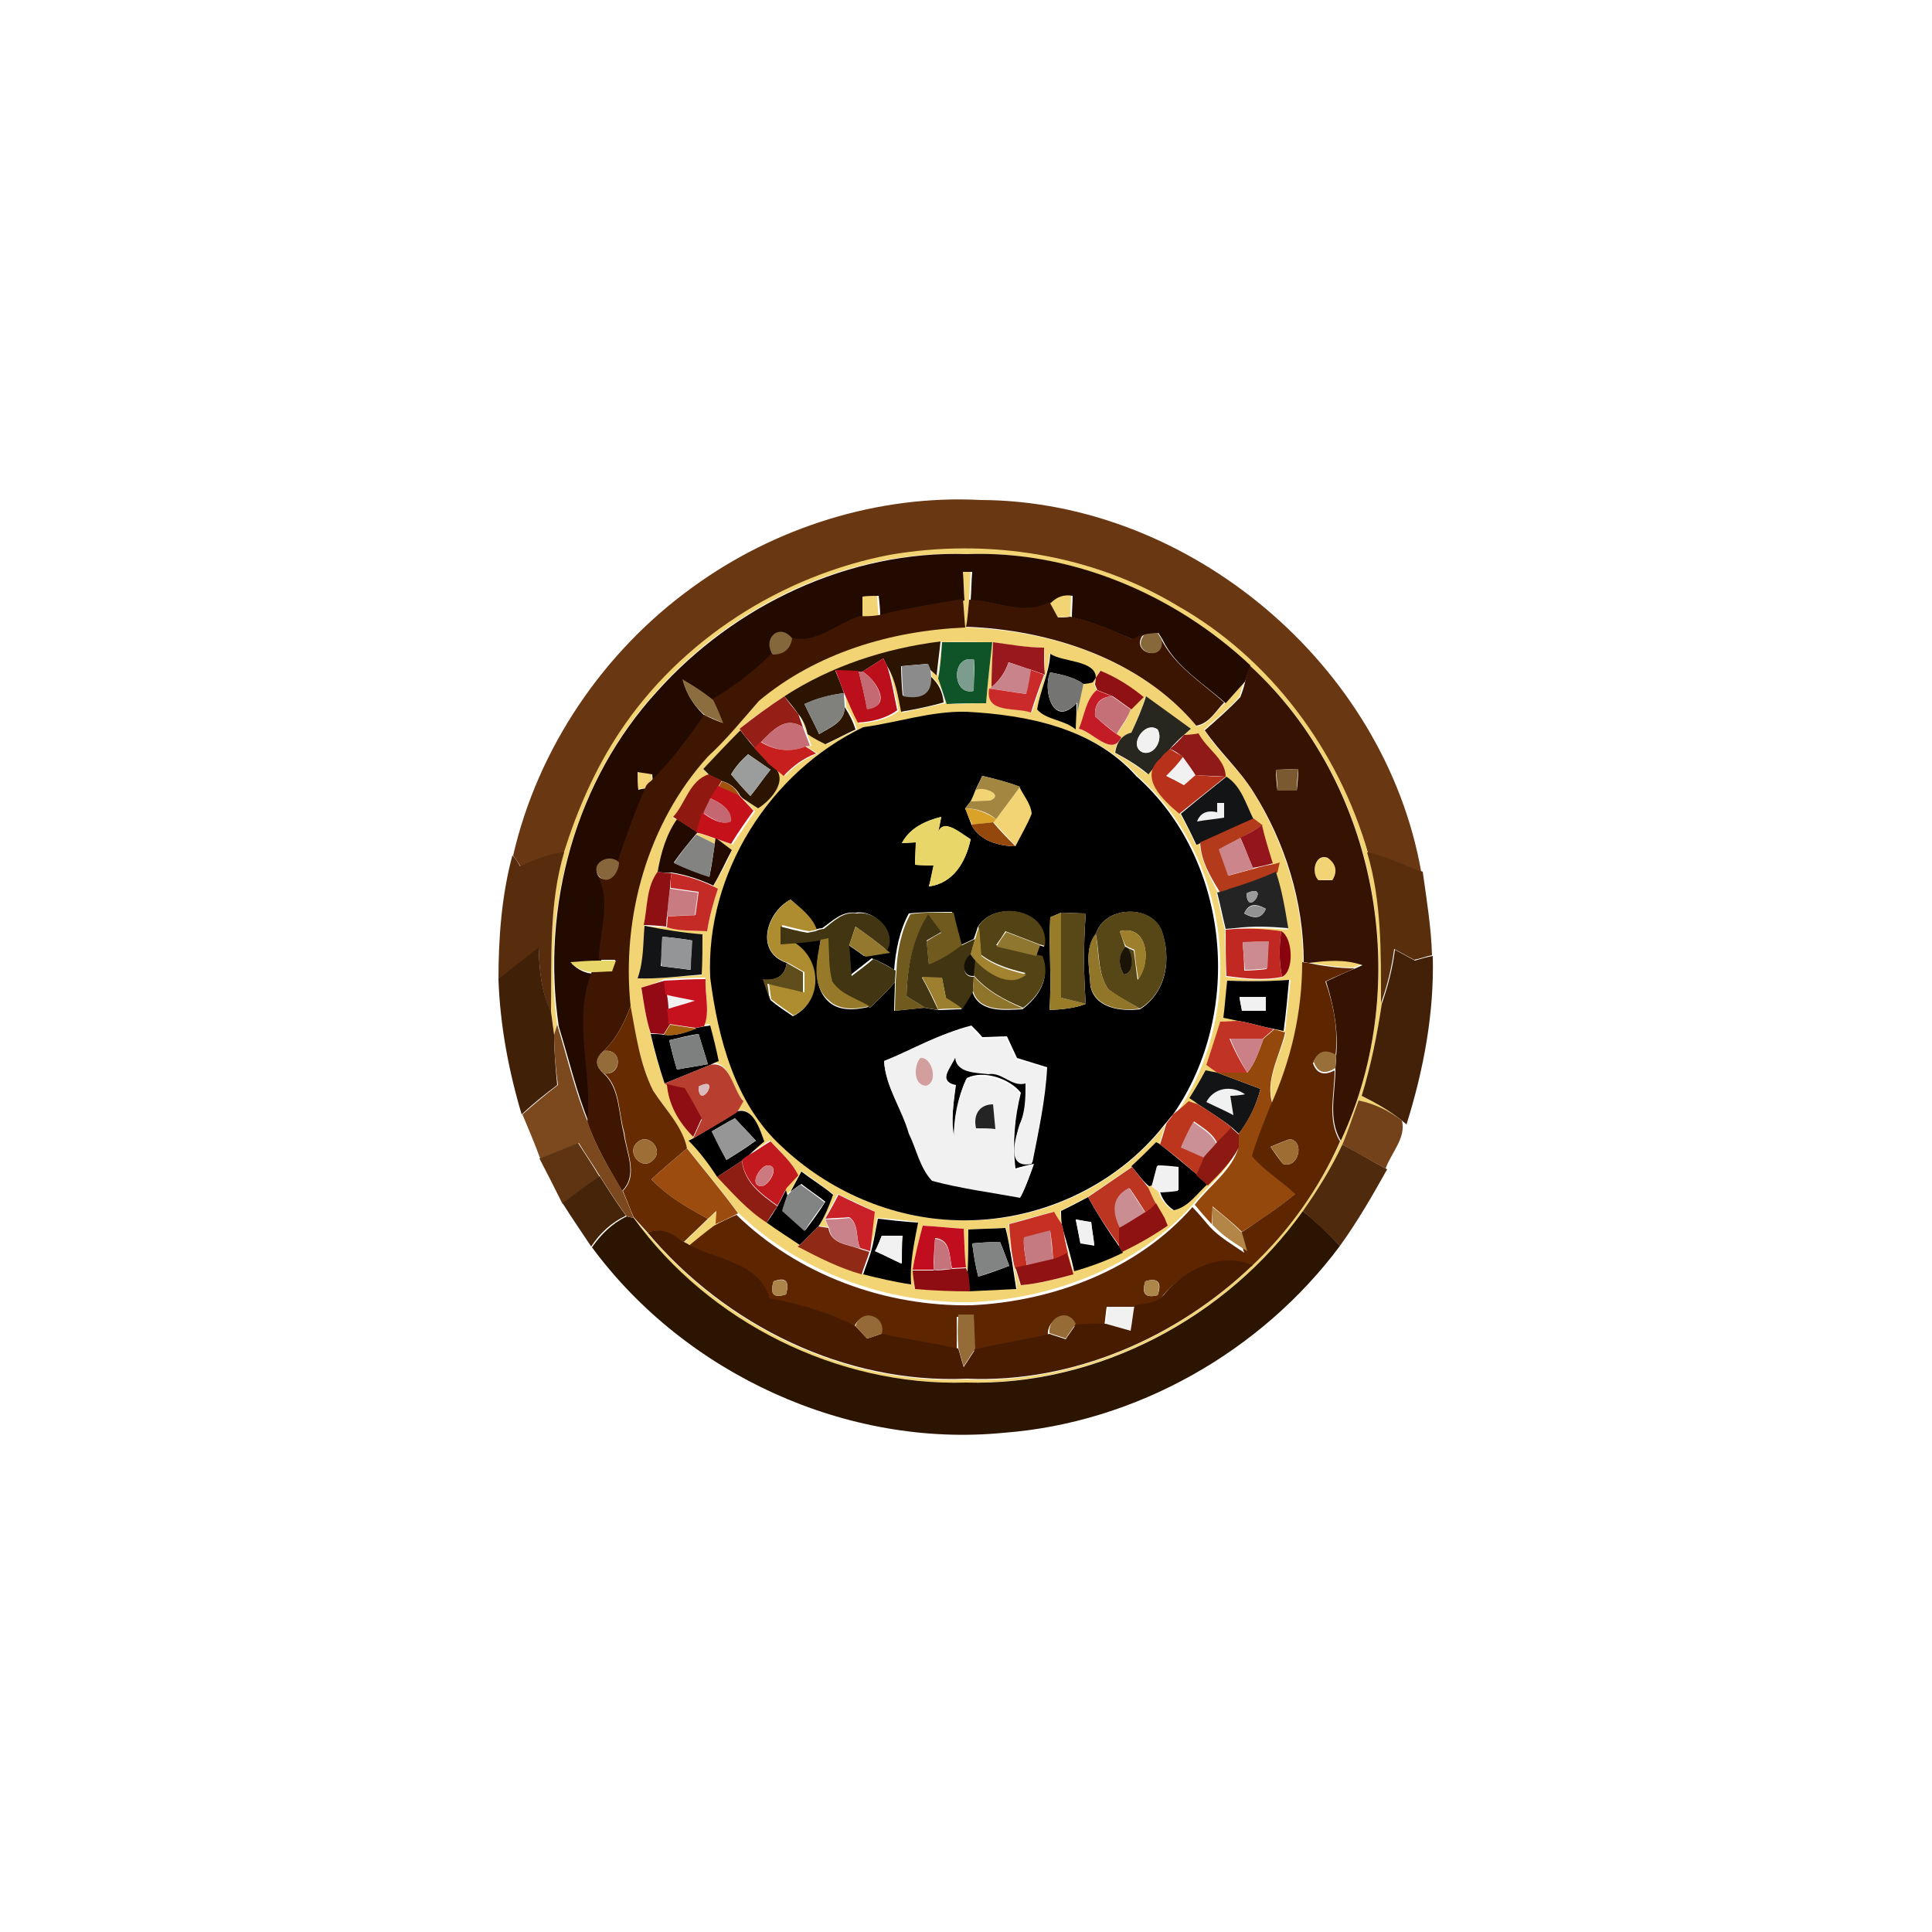 <?xml version="1.0" encoding="utf-8"?>
<!-- Generator: Adobe Illustrator 26.0.3, SVG Export Plug-In . SVG Version: 6.00 Build 0)  -->
<svg version="1.1" id="Layer_1" xmlns="http://www.w3.org/2000/svg" xmlns:xlink="http://www.w3.org/1999/xlink" x="0px" y="0px"
	 viewBox="0 0 250 250" style="enable-background:new 0 0 250 250;" xml:space="preserve">
<style type="text/css">
	.st0{fill:#693712;}
	.st1{fill:#F3D474;}
	.st2{fill:#220A00;}
	.st3{fill:#3E1601;}
	.st4{fill:#3C1502;}
	.st5{fill:#84673B;}
	.st6{fill:#86683B;}
	.st7{fill:#2B1400;}
	.st8{fill:#0F5429;}
	.st9{fill:#99181D;}
	.st10{fill:#8B8B8C;}
	.st11{fill:#7C9D8D;}
	.st12{fill:#C8848A;}
	.st13{fill:#BB0F1B;}
	.st14{fill:#CA2A2A;}
	.st15{fill:#351201;}
	.st16{fill:#C36A72;}
	.st17{fill:#747472;}
	.st18{fill:#8F1114;}
	.st19{fill:#8B6D40;}
	.st20{fill:#80807D;}
	.st21{fill:#C41C26;}
	.st22{fill:#951E16;}
	.st23{fill:#C57077;}
	.st24{fill:#28271F;}
	.st25{fill:#C66D76;}
	.st26{fill:#F1F1F1;}
	.st27{fill:#8F1A17;}
	.st28{fill:#C71F1E;}
	.st29{fill:#85630F;}
	.st30{fill:#B8311A;}
	.st31{fill:#8A6810;}
	.st32{fill:#9B9C9C;}
	.st33{fill:#7A5931;}
	.st34{fill:#8F1911;}
	.st35{fill:#A38740;}
	.st36{fill:#131415;}
	.st37{fill:#A4530F;}
	.st38{fill:#C4111A;}
	.st39{fill:#C56770;}
	.st40{fill:#DBA22A;}
	.st41{fill:#E9D669;}
	.st42{fill:#94480C;}
	.st43{fill:#B33A1A;}
	.st44{fill:#94161C;}
	.st45{fill:#838482;}
	.st46{fill:#CB858B;}
	.st47{fill:#582D0D;}
	.st48{fill:#582E0D;}
	.st49{fill:#86663A;}
	.st50{fill:#8F1013;}
	.st51{fill:#C52B26;}
	.st52{fill:#242424;}
	.st53{fill:#C87B81;}
	.st54{fill:#9A9A9A;}
	.st55{fill:#AE8D30;}
	.st56{fill:#705A1E;}
	.st57{fill:#929292;}
	.st58{fill:#423612;}
	.st59{fill:#413512;}
	.st60{fill:#544415;}
	.st61{fill:#997C28;}
	.st62{fill:#584717;}
	.st63{fill:#574616;}
	.st64{fill:#93782E;}
	.st65{fill:#A28430;}
	.st66{fill:#90772F;}
	.st67{fill:#9D7F2C;}
	.st68{fill:#C22822;}
	.st69{fill:#88040F;}
	.st70{fill:#949596;}
	.st71{fill:#967A2A;}
	.st72{fill:#917529;}
	.st73{fill:#CC8A91;}
	.st74{fill:#412008;}
	.st75{fill:#5F5F5F;}
	.st76{fill:#191406;}
	.st77{fill:#422108;}
	.st78{fill:#141005;}
	.st79{fill:#5F4D1B;}
	.st80{fill:#5D2600;}
	.st81{fill:#9C7F2F;}
	.st82{fill:#8F742B;}
	.st83{fill:#930A15;}
	.st84{fill:#C5121E;}
	.st85{fill:#662B01;}
	.st86{fill:#A25D0E;}
	.st87{fill:#C03325;}
	.st88{fill:#7C481D;}
	.st89{fill:#7E7F7F;}
	.st90{fill:#CA8086;}
	.st91{fill:#946C39;}
	.st92{fill:#D39E9E;}
	.st93{fill:#986E39;}
	.st94{fill:#B83E2F;}
	.st95{fill:#8F0E14;}
	.st96{fill:#D7BBBD;}
	.st97{fill:#3F3F3E;}
	.st98{fill:#D59DA1;}
	.st99{fill:#BC351D;}
	.st100{fill:#73421A;}
	.st101{fill:#969697;}
	.st102{fill:#CB9095;}
	.st103{fill:#8C1912;}
	.st104{fill:#5E3412;}
	.st105{fill:#9D6F36;}
	.st106{fill:#9E6D33;}
	.st107{fill:#C2191F;}
	.st108{fill:#4F2A0D;}
	.st109{fill:#9B4C0E;}
	.st110{fill:#9A6B0D;}
	.st111{fill:#8E1D13;}
	.st112{fill:#CD7980;}
	.st113{fill:#45240A;}
	.st114{fill:#BC3520;}
	.st115{fill:#828383;}
	.st116{fill:#C98D92;}
	.st117{fill:#CA2129;}
	.st118{fill:#8F1213;}
	.st119{fill:#B38546;}
	.st120{fill:#C98289;}
	.st121{fill:#C63023;}
	.st122{fill:#471B00;}
	.st123{fill:#902A17;}
	.st124{fill:#C10D1D;}
	.st125{fill:#C57980;}
	.st126{fill:#C6747C;}
	.st127{fill:#911213;}
	.st128{fill:#8E0D12;}
	.st129{fill:#AC854A;}
	.st130{fill:#AD864A;}
	.st131{fill:#956A36;}
	.st132{fill:#956C38;}
	.st133{fill:#966B36;}
</style>
<g id="_x23_693712ff">
	<path class="st0" d="M89.6,76c10.7-7.8,24.1-12,37.3-11.3c27.1,0.1,52.3,21.4,57,48.1c-2.3-0.8-4.5-2-6.9-2.4
		c-3.9-13.2-12.6-25.1-24.6-31.9c-11.1-6.8-24.6-8.8-37.3-6.6c-14,2.8-26.9,11-34.8,23c-3.2,4.8-5.5,10-7.2,15.5
		c-2.1,0.1-3.9,1.1-5.7,1.8c-0.2-0.4-0.7-1.1-1-1.5C69.6,96.8,78.1,84.3,89.6,76z"/>
</g>
<g id="_x23_f3d474ff">
	<path class="st1" d="M115.1,71.8c12.7-2.2,26.2-0.1,37.3,6.6c12,6.8,20.8,18.7,24.6,31.9c1.9,6.3,1.7,13,1.8,19.6
		c-0.6,4-1.4,8-2.6,11.9c1.8,0.9,3.6,1.9,5.2,3.2c-1.7-1.2-3.5-2.1-5.6-2.6c-0.7,1.9-1.3,3.8-2.1,5.7c-1.4,3-3.2,5.9-5.1,8.6
		c-9.8,13.8-26.6,22.6-43.6,22.2c-16.6,0.5-33.4-7.8-43-21.3c0.6,0.7,1.2,1.4,1.8,2c10,11.9,25.4,19.6,41.2,18.9
		c13.7,0.6,27.2-5.3,37-14.7c4.8-4.6,8.8-10.1,11.5-16.2c9.5-20.3,4.9-46.3-11.8-61.5c-9.8-9.2-23.2-14.9-36.7-14.4
		c-15.1-0.6-30.1,6.5-40.1,17.8C74.5,101,70,117.2,72.1,132.6l-0.4,1.3c-0.1-0.7-0.3-2.2-0.4-3c0.1-6.9-0.3-14,1.7-20.7
		c1.7-5.4,4-10.7,7.2-15.5C88.1,82.8,101.1,74.5,115.1,71.8z"/>
	<path class="st1" d="M124.4,73.9c0.3,0,0.9,0,1.2,0c-0.1,1.2-0.1,2.5-0.2,3.7c-0.1,0.9-0.2,2.7-0.3,3.6c11,0.4,22.6,4.2,29.8,12.8
		c1.6-0.3,2.4-2,3.6-3c0.8-0.9,1.7-1.8,2.5-2.8c-0.2,0.5-0.5,1.4-0.6,1.9c-1.4,1.6-3,2.9-4.6,4.3c1.8,2.9,4.5,5.1,6.3,8
		c4.1,6.6,6.5,14.3,6.5,22c0,6.4-1.4,12.7-3.8,18.6c-1.2-3.2,0.9-6.3,1.6-9.4l-1.4-0.4l-0.7-0.2c0.5,0.1,1.5,0.3,2,0.4
		c0.2-2.2,0.5-4.4,0.7-6.6c-2.7,0.2-5.3,0.2-8,0.1c-0.1,1.6-0.3,3.2-0.4,4.8c0.5,0.1,1.4,0.3,1.9,0.4c-0.6,0-1.7,0.1-2.3,0.1
		c-0.7,1.9-1.2,3.8-1.8,5.7c0.3,0.2,1,0.7,1.4,1c-0.4-0.1-1.1-0.2-1.5-0.3c-0.7,1.2-1.4,2.5-2,3.7c0.2,0.2,0.7,0.5,1,0.7l-1.2-0.4
		c-0.5,0.4-1.5,1.3-2,1.7c9.2-13.2,7.4-33-4.8-43.8c-5.6-6.2-14.1-7.9-22-8.3c-4.5-0.1-8.8,1.4-13.3,2C99.6,99.9,91.3,113,92,126.5
		c1,7.9,3.2,16.3,9.2,21.8c6.1,5.9,14.3,9.4,22.8,9.6c10.2,0.4,20.5-4.3,26.8-12.4c-0.2,0.6-0.6,1.9-0.8,2.6l-0.4-0.2
		c-1.1,1-2.1,2.1-3.2,3.1c-1.9,1.3-3.8,2.6-5.7,3.9c-1.2,0.6-2.4,1.2-3.5,1.8c0,0.4,0.1,1.3,0.1,1.7c-0.2-0.4-0.7-1.2-1-1.6
		c-1.9,0.5-3.9,1-5.8,1.6c0.1,0.8,0.2,2.5,0.3,3.4c-0.2-0.7-0.5-2.2-0.6-2.9c-1.6,0.1-3.2,0.1-4.8,0.2c0,1.9-0.1,3.8-0.1,5.6
		L125,164c-0.2-1.7-0.2-3.4-0.3-5c-1.8-0.1-3.5-0.3-5.3-0.4c-0.5,1.9-1,3.8-1.3,5.7c0.1,0.6,0.2,1.8,0.2,2.4
		c2.4,0.2,4.8,0.3,7.1,0.3c2.1-0.1,4.2-0.2,6.2-0.3c-0.1-0.8-0.4-2.5-0.5-3.3l0.2,0.6c0.2,0.6,0.5,1.7,0.7,2.3
		c2.3-0.2,4.6-0.7,6.8-1.4c-0.2-0.7-0.6-2.1-0.8-2.8c-0.1-0.8-0.4-2.3-0.6-3c0.5,1.8,1,3.5,1.4,5.2c2.2-0.6,4.3-1.4,6.3-2.4
		c2-1,4-2.1,5.9-3.4l-0.4-1c-0.3-0.5-0.8-1.4-1.1-1.9c-0.4-0.7-0.7-1.4-1-2.1l0.4-0.1c0.3,0.2,0.8,0.6,1,0.8c0.3,1,1,1.8,1.8,2.4
		c1.9-0.3,3-2.2,4.4-3.4c1.6-1.5,3-3,4-4.9c-0.9,3.1-3.8,5-5.7,7.5c-7.2,8.1-18,12.2-28.6,12.7c-11.1,0.2-22.4-3.9-30.4-11.7
		c-2.1-2.9-4.4-5.6-6.6-8.4c-0.7-2.9-2.9-5.1-4.4-7.5c-1.6-3.4-2.2-7.2-2.9-10.9c-1.2-11.5,2.2-23.6,10-32.3
		c2.4-2.2,4.4-4.7,6.6-7.2c7.4-6.2,17.1-9.1,26.7-9.5c-0.1-0.9-0.2-2.8-0.3-3.7C124.5,76.3,124.5,75.1,124.4,73.9 M101.5,90.1
		c-2,1.3-4,2.7-5.8,4.2l0.8,1.1l-0.7-0.9c-1.6,1.7-3.2,3.4-4.8,5l0.7,0.8c-2.4,0.8-3,3.8-4.6,5.5l0.5,0.3c-1.4,2-2.2,4.4-2.5,6.8
		c-1.5,2-1.3,4.6-1.7,6.9c0.7,0.1,2.2,0.2,2.9,0.2c1.7,0.5,3.5,0.4,5.2,0.5c0.3-1.9,0.8-3.7,1.4-5.5l-0.6-0.3c0.9-1.5,1.7-3,2.4-4.6
		c-0.5-0.4-1.6-1.2-2.1-1.6l-0.1,0.7c-0.6-0.3-1.8-0.9-2.4-1.2l0.2-0.2c1.5,0.4,3,1,4.5,1.5c1-1.5,1.9-2.9,2.9-4.3
		c-0.4-0.4-1.2-1.3-1.6-1.7c0.5,0.3,1.5,1,2,1.3c1.9-1.2,4.2-4.1,1.5-5.8c0.5,0.4,1.5,1.2,2,1.6c1.2-1.3,2.5-2.2,4.2-2.9
		c-0.4-0.2-1.1-0.7-1.4-0.9l0.6-0.1c-0.2-0.6-0.7-1.8-0.9-2.4l-0.6-1.7c0.6,0.8,1.1,1.6,1.2,2.6c0.8,0.4,1.6,0.8,2.3,1.3
		c1.3-0.7,2.6-1.3,3.9-1.9c-0.3-1.1-0.8-2-1.4-2.9c0-0.4-0.1-1.4-0.1-1.8c0.6,1.3,1.1,2.6,1.8,3.9c1.8-0.1,3.6-0.5,5.1-1.6
		c-0.4-1.9-0.8-3.8-1.3-5.7c1,1.8,1.4,3.9,1.8,5.9c1.8-0.4,3.7-0.8,5.5-1.2c-0.1-1.4-0.7-2.5-1.7-3.4l-0.1-1
		c0.2,0.2,0.7,0.6,0.9,0.8c0.1-1.1,0.4-3.3,0.5-4.4C114.6,83.9,107.6,86.2,101.5,90.1 M121.9,83.1c-0.1,1.6-0.3,3.2-0.5,4.7
		c0.4,1.1,0.7,2.2,1.1,3.3c1.7,0,3.4-0.1,5.1-0.1c0.2-2.7,0.5-5.3,0.8-7.9C126.3,83.1,124.1,83,121.9,83.1 M128.5,83.1
		c-0.1,1.9-0.2,3.9-0.2,5.8l-0.2,0.2c-0.7,3.2,3.5,2.4,5.4,3.1c0.6-1.6,1.1-3.3,1.7-4.9c0-1.2,0-2.3-0.1-3.5
		C132.9,83.8,130.7,83.5,128.5,83.1 M134.2,91.8c1.3,1.4,3.5,1.3,5,2.5c0-0.7,0.1-2,0.1-2.7l0,0.6c0.2-0.9,0.6-2.8,0.8-3.7
		c0.3,0,0.9-0.2,1.2-0.2l0.4-0.6c0-2.3-4.3-2-5.9-3.1C135.7,87,134.6,89.3,134.2,91.8 M141.8,87.7l-0.2,0.9l0.3,0.7
		c-1.4,1.2-1.5,3.3-2.3,5c1.8,0.3,4.3,3.7,5.5,1.1l-0.6-0.4c0.7-1,1.4-2,1.8-3.2c0.4-0.4,1.2-1.2,1.6-1.6c-1.7-1.4-3.5-2.6-5.6-3.4
		L141.8,87.7 M146.4,94.8c-1.2,0.3-1.9,1.2-2.2,2.6c1.5,0.8,2.9,1.7,4.3,2.8c0.4-0.5,1.4-1.6,1.8-2.1c-3,2.5,0.4,5.5,2.4,7.2
		c0.7,1.3,1.4,2.6,2,4c0.1-0.1,0.4-0.2,0.5-0.2c0.2,2.4,1.4,4.4,2.4,6.4l1.4-0.4c-0.4,0.1-1.2,0.4-1.6,0.5c0.4,1.6,0.7,3.2,1.1,4.7
		c0,2,0.1,4.1,0.1,6.1c2.4,0.3,4.8,0.6,7.2,0.1c1.6-0.7,1.4-5.1-0.1-5.9c-2-0.3-4-0.4-6-0.3c2.3-0.3,4.6-0.2,6.9,0
		c-0.4-2.5-0.8-4.9-1.6-7.3c0.1-0.3,0.2-0.9,0.3-1.3l-0.7,0.2c-0.5-1.6-1-3.3-1.4-4.9c-0.3-0.2-0.9-0.7-1.2-0.9
		c-0.9-1.9-1.5-4.2-3.5-5.5c-0.1-2.3-2.6-3.6-3.5-5.6c-0.5,0.1-1.4,0.2-1.9,0.2l0.9-0.8c-1.9-1.4-3.9-2.8-5.8-4.2
		C147.8,91.7,147.1,93.2,146.4,94.8 M82.5,126.6c2.8,0.1,5.5-0.3,8.3-0.4c0-1.7,0-3.5,0.1-5.2c-2.5-0.2-5-0.7-7.5-1.1
		C83.3,122.1,83.4,124.4,82.5,126.6 M83,127.8c0.3,2,0.6,4.1,1.2,6c0.4,2.2,1.1,4.3,1.8,6.4c0.1,0,0.3,0.1,0.4,0.1
		c0.2,2.7,1.6,5,3.4,6.9l-0.6,0.3c1.4,1.5,2.6,3,3.7,4.7c1.9,2.1,3.9,4.3,6.3,5.9c1.4,0.9,2.9,1.9,4.3,2.9l-0.2,0.2
		c2.7,1.4,5.4,2.8,8.3,3.6c2.1,0.5,4.1,1,6.2,1.3c-0.2-2.7,0.4-5.4,0.9-8c-1.7-0.2-3.4-0.4-5.2-0.5c-0.2,1.4-0.5,2.9-1,4.2
		c0.2-1.7,0.4-3.4,0.6-5.1c-1.6-0.7-3.1-1.5-4.7-2.2c-0.4,0.8-1.3,2.4-1.7,3.2c0.1,0.3,0.3,0.8,0.5,1.1l-1.3-0.2
		c0.8-1.3,1.4-2.7,1.9-4.1c-1.3-1-2.7-2-4.1-3l-1.4,2.6l0.7-0.5c-0.3,0.2-0.9,0.7-1.2,0.9l-0.2-0.7l0.1-0.2c0.4-0.4,1.1-1.2,1.5-1.6
		c-0.8-1.7-2.3-3.1-3.6-4.4c-0.7,0.4-2,1.3-2.7,1.7c0.5-0.4,1.4-1.2,1.9-1.7c-0.6-1.6-1.4-4.4-3.5-3.9l0.8-1.4
		c-1.4-1.5-1.7-5.3-4.3-4.7c0.3-0.1,0.9-0.4,1.1-0.5c-0.4-1.5-0.7-3.1-1.1-4.6l-0.7,0.1c0.8-1.9,0.1-4.1,0.2-6.1
		c-1.8,0-3.6,0.1-5.4,0.2C85.2,127.1,83.7,127.6,83,127.8z"/>
	<path class="st1" d="M111.4,77.1c0.5,0,1.6-0.1,2.1-0.1c0,0.7,0.1,2,0.2,2.7c-0.6,0.1-1.7,0.2-2.2,0.2
		C111.4,79.2,111.4,77.8,111.4,77.1z"/>
	<path class="st1" d="M135.8,77.9c0.8-0.8,1.8-1.1,2.8-0.9c0,0.7-0.1,2.1-0.1,2.8c-0.4,0-1.2,0-1.6,0.1
		C136.6,79.4,136,78.4,135.8,77.9z"/>
	<path class="st1" d="M82.4,99.8c0.5,0.1,1.4,0.2,1.9,0.3c0,0.3,0.1,0.9,0.1,1.2c-0.1,0.2-0.4,0.5-0.6,0.6c-0.3,0.1-1,0.2-1.3,0.2
		C82.5,101.5,82.5,100.3,82.4,99.8z"/>
	<path class="st1" d="M125.6,103.7c0.1-0.3,0.4-1,0.6-1.4c0.8-0.8,3.9,0.5,1.9,1.3C127.4,103.7,126.2,103.7,125.6,103.7z"/>
	<path class="st1" d="M128.9,106c1-1.4,2.1-2.8,3.1-4.2c0.5,1.2,1.5,2.2,1.6,3.5c-0.6,1.5-1.4,2.8-2.1,4.2c-1-1-1.9-2-2.9-3.1
		L128.9,106z"/>
	<path class="st1" d="M170.6,113.9c-1-0.9-0.4-3.4,1.2-2.9c1.1,0.8,1.3,1.7,0.6,2.9C171.9,113.8,171,113.9,170.6,113.9z"/>
	<path class="st1" d="M169.2,124.5c2.3-0.3,4.7-0.5,6.9,0.3l-0.9,0.4C173.3,125.2,171.3,124.9,169.2,124.5z"/>
	<path class="st1" d="M91.7,157.7c0.3-0.3,0.8-0.8,1.1-1c0,0.4-0.1,1.3-0.1,1.7c-1.1,0.9-2.2,1.8-3.4,2.7c-0.2-0.1-0.6-0.3-0.7-0.4
		C89.6,159.7,90.6,158.7,91.7,157.7z"/>
</g>
<g id="_x23_220a00ff">
	<path class="st2" d="M85,89.5c10-11.2,24.9-18.3,40.1-17.8c13.5-0.5,26.9,5.2,36.7,14.4c-0.2,0.5-0.5,1.6-0.7,2.1
		c-0.8,0.9-1.7,1.9-2.5,2.8c-2.9-2.6-6.5-4.7-8.2-8.3l-0.5-0.8c-0.4,0.1-1.3,0.2-1.7,0.2c-0.4,0.2-1.2,0.5-1.5,0.7
		c-2.6-1.1-5.2-2.3-8-2.9c0-0.7,0.1-2.1,0.1-2.8c-1.1-0.2-2,0.1-2.8,0.9c-3.2,1.8-7-0.2-10.4-0.3c0.1-1.2,0.1-2.5,0.2-3.7
		c-0.3,0-0.9,0-1.2,0c0.1,1.2,0.1,2.5,0.2,3.7c-3.6,0.6-7.3,1.2-10.9,2.1c0-0.7-0.1-2-0.2-2.7c-0.5,0-1.6,0-2.1,0.1
		c0,0.7,0,2.1,0,2.8c-3,0.9-5.7,3.7-9,2.8c-1.6-2.1-3.8,0.1-2.5,2.1c-2.3,2.3-4.9,4.3-7.7,5.9c-1.2-1-2.6-1.9-4-2.7
		c0.5,1.9,1.6,3.5,3,4.7c-2.1,3-4.3,5.9-6.9,8.6c0-0.3-0.1-0.9-0.1-1.2c-0.5-0.1-1.4-0.2-1.9-0.3c0,0.6,0,1.8,0.1,2.3
		c0.3-0.1,1-0.2,1.3-0.2c-1.4,3.2-2.6,6.4-3.7,9.8c-1.2-1.4-4,0.1-2.6,1.8c1.9,3.4,0.2,7.3,0.2,10.9c-1.3,0-2.5,0.1-3.8,0.2
		c0.8,0.8,1.8,1.3,2.9,1.3c-2.6,6.3,0.1,13-0.6,19.5c-1.7-4.1-2.7-8.5-4-12.7C70,117.2,74.5,101,85,89.5z"/>
	<path class="st2" d="M85.1,112.8c0.4-2.4,1.1-4.8,2.5-6.8c0.7,0.4,2,1.3,2.7,1.7l-0.2,0.2c-1,1.2-2,2.4-2.9,3.7
		c1.5,0.7,3,1.3,4.6,1.8c0.3-1.4,0.5-2.9,0.7-4.3l0.1-0.7c0.5,0.4,1.6,1.2,2.1,1.6c-0.8,1.5-1.5,3.1-2.4,4.6
		c-1.7-0.8-3.5-1.4-5.4-1.7C86.4,113,85.5,112.9,85.1,112.8z"/>
</g>
<g id="_x23_3e1601ff">
	<path class="st3" d="M113.7,79.6c3.6-0.9,7.2-1.5,10.9-2.1c0.1,0.9,0.2,2.8,0.3,3.7c-9.6,0.4-19.3,3.3-26.7,9.5
		c-2.1,2.4-4.2,5-6.6,7.2c-7.8,8.6-11.2,20.8-10,32.3c-0.8,2.1-1.8,4.2-3.5,5.8c-1.1,1-1.1,1.9,0,2.9c2.1,1.9,1.9,5.1,2.6,7.7
		c0.3,2.5,1.9,5.4-0.2,7.5c-1.7-2.9-3.4-5.7-4.5-8.9c0.7-6.5-2-13.1,0.6-19.5c0.6,0,1.9-0.1,2.5-0.1c0.1-0.3,0.4-1.1,0.5-1.4
		c-0.5,0-1.6,0-2.1,0c0-3.6,1.7-7.5-0.2-10.9c1.3,1.3,2.7-0.4,2.6-1.8c1.1-3.3,2.3-6.6,3.7-9.8c0.1-0.2,0.4-0.5,0.6-0.6
		c2.6-2.6,4.8-5.5,6.9-8.6c0.6,0.3,1.7,0.8,2.3,1c-0.4-1-0.8-2-1.3-3c2.8-1.6,5.4-3.6,7.7-5.9c1.4-0.1,2.2-0.8,2.5-2.1
		c3.3,0.9,6-1.9,9-2.8C112,79.8,113.1,79.7,113.7,79.6z"/>
</g>
<g id="_x23_3c1502ff">
	<path class="st4" d="M125.4,77.6c3.4,0.1,7.2,2.1,10.4,0.3c0.3,0.5,0.8,1.5,1.1,2c0.4,0,1.2,0,1.6-0.1c2.8,0.6,5.4,1.7,8,2.9
		c0.4-0.2,1.1-0.5,1.5-0.7c-2,2.5,2.8,3.8,2.2,0.6c1.8,3.6,5.3,5.7,8.2,8.3c-1.1,1.1-1.9,2.7-3.6,3c-7.2-8.6-18.9-12.4-29.8-12.8
		C125.2,80.3,125.3,78.5,125.4,77.6z"/>
</g>
<g id="_x23_84673bff">
	<path class="st5" d="M100,84.7c-1.4-2,0.8-4.2,2.5-2.1C102.3,84,101.4,84.7,100,84.7z"/>
</g>
<g id="_x23_86683bff">
	<path class="st6" d="M148.1,82.1c0.4-0.1,1.3-0.2,1.7-0.2l0.5,0.8C150.9,85.8,146.1,84.5,148.1,82.1z"/>
</g>
<g id="_x23_2b1400ff">
	<path class="st7" d="M101.5,90.1c6-3.9,13-6.2,20.2-7.1c-0.1,1.1-0.4,3.3-0.5,4.4c-0.2-0.2-0.7-0.6-0.9-0.8l-0.3-0.7
		c-1.1,0.1-2.2,0.2-3.4,0.3c0,1,0.1,2.9,0.2,3.8c2.1,0.3,3.7-0.2,3.6-2.5c1,0.9,1.6,2,1.7,3.4c-1.8,0.5-3.7,0.9-5.5,1.2
		c-0.4-2-0.7-4.1-1.8-5.9l-0.5-1c-0.7,0.4-2,1.3-2.7,1.7l-0.5,0c-0.8,0-2.2-0.1-3-0.1c0.3,0.7,0.9,2.2,1.1,2.9
		c-1.8,0.2-3.5,0.7-5.1,1.4c0.6,1.3,1.3,2.6,1.9,3.9c1.4-0.9,3.3-1.5,3.3-3.5c0.6,0.9,1.1,1.9,1.4,2.9c-1.3,0.6-2.6,1.3-3.9,1.9
		c-0.8-0.4-1.6-0.8-2.3-1.3c-0.2-1-0.6-1.9-1.2-2.6C102.9,91.8,102,90.7,101.5,90.1z"/>
	<path class="st7" d="M91,99.5c1.6-1.7,3.2-3.4,4.8-5l0.7,0.9c0.3,0.4,0.9,1.1,1.2,1.4c0.6,0.7,1.2,1.4,1.9,2
		c2.8,1.7,0.4,4.6-1.5,5.8c-0.5-0.3-1.5-1-2-1.3l-0.3-0.3c-0.5-1-1.3-1.6-2.3-1.9c-0.4-0.2-1.3-0.6-1.7-0.8L91,99.5 M94.6,100.2
		c0.8,0.9,1.6,1.9,2.5,2.8c0.9-1.1,1.7-2.3,2.6-3.4c-0.7-0.5-2.2-1.5-2.9-2C95.9,98.4,95.2,99.2,94.6,100.2z"/>
	<path class="st7" d="M76.6,161.4c1.2-1.7,2.6-3.1,4.5-4l0.9,0.2c9.7,13.5,26.4,21.8,43,21.3c17,0.5,33.8-8.4,43.6-22.2
		c1.7,1.4,3.3,2.9,4.8,4.5c-10.2,13.7-26.4,22.9-43.5,24.2C109.6,187.4,88.7,177.8,76.6,161.4z"/>
</g>
<g id="_x23_0f5429ff">
	<path class="st8" d="M121.9,83.1c2.2,0,4.3,0,6.5,0c-0.3,2.6-0.6,5.3-0.8,7.9c-1.7,0-3.4,0-5.1,0.1c-0.4-1.1-0.7-2.2-1.1-3.3
		C121.7,86.2,121.8,84.6,121.9,83.1 M126,89.4c0-1.3,0.1-2.7,0.1-4C123.1,84.5,123.1,90.1,126,89.4z"/>
</g>
<g id="_x23_99181dff">
	<path class="st9" d="M128.5,83.1c2.2,0.3,4.4,0.7,6.6,0.7c0,1.2,0,2.3,0.1,3.5l-1.7-0.6c-1-0.3-2-0.7-3-1c-0.4,1.3-1.2,2.4-2.2,3.2
		C128.3,87,128.4,85.1,128.5,83.1z"/>
</g>
<g id="_x23_8b8b8cff">
	<path class="st10" d="M116.7,86.2c1.1-0.1,2.2-0.2,3.4-0.3l0.3,0.7l0.1,1c0.1,2.4-1.5,2.9-3.6,2.5
		C116.8,89.1,116.7,87.2,116.7,86.2z"/>
</g>
<g id="_x23_7c9d8dff">
	<path class="st11" d="M126,89.4c-2.9,0.7-2.9-4.9,0.1-4C126,86.8,126,88.1,126,89.4z"/>
</g>
<g id="_x23_c8848aff">
	<path class="st12" d="M130.5,85.7c1,0.3,2,0.7,3,1c-0.1,0.8-0.4,2.3-0.6,3.1c-1.6-0.2-3.2-0.5-4.8-0.7l0.2-0.2
		C129.3,88.1,130.1,87.1,130.5,85.7z"/>
</g>
<g id="_x23_000000ff">
	<path d="M134.2,91.8c0.4-2.5,1.6-4.8,1.7-7.2c1.6,1.1,5.9,0.8,5.9,3.1l-0.4,0.6c-0.3,0.1-0.9,0.2-1.2,0.2c-1.3-0.9-2.8-1.2-4.3-1.5
		c-1,2.2,0.3,7.3,3.4,4l0,0.7c0,0.7-0.1,2.1-0.1,2.7C137.7,93.1,135.4,93.2,134.2,91.8z"/>
	<path d="M111.7,94.1c4.4-0.6,8.8-2.1,13.3-2c7.9,0.4,16.5,2.1,22,8.3c12.2,10.8,14,30.6,4.8,43.8c-0.3,0.3-0.8,1-1.1,1.3
		c-6.3,8.1-16.6,12.7-26.8,12.4c-8.5-0.2-16.7-3.8-22.8-9.6c-6-5.5-8.2-14-9.2-21.8C91.3,113,99.6,99.9,111.7,94.1 M127.1,100.4
		c-0.2,0.5-0.7,1.4-0.9,1.9c-0.1,0.3-0.4,1-0.6,1.4l-0.7,0.9c0.2,0.5,0.6,1.6,0.8,2.1c1,2.1,3.6,2.8,5.7,2.8
		c0.7-1.4,1.5-2.7,2.1-4.2c-0.1-1.3-1.1-2.4-1.6-3.5C130.4,101.2,128.8,100.8,127.1,100.4 M116.7,109.1l1.8-0.1
		c0,0.7-0.1,2.2-0.1,2.9c0.6,0,1.8,0.1,2.4,0.1c-0.1,0.7-0.4,2-0.6,2.7c3.2-0.4,4.8-3.3,5.4-6.1c-1.5-0.9-4-3.2-4.4-0.1
		c0.2-0.7,0.4-2.1,0.6-2.8C119.8,106.2,117.8,107.1,116.7,109.1 M102.3,116.4c-3.1,1.6-4.7,6.8-0.5,8.2c-0.2,1.6-1.2,2.3-3,2.2
		c0.3,0.9,0.6,1.7,0.9,2.6c0.9,0.8,1.9,1.4,2.9,2.1c3.9-1.9,3.6-7.4,0-9.5c1.2-0.1,2.4-0.2,3.6-0.4c-0.4,2.6-1.2,5.8,0.9,7.9
		c1.4,1.4,3.5,1.2,5.3,0.8l0.2,0.1c1.1-1.1,2.2-2.1,3.2-3.3c0,0.9-0.1,2.7-0.1,3.7c1-0.1,2.9-0.3,3.9-0.4c0.4,0.1,1.3,0.2,1.7,0.3
		c0.8,0,2.3-0.1,3.1-0.1c0.5-0.8,0.9-1.5,1.4-2.3c0.9,2.8,4.2,2.4,6.5,2.3c2.1-1.6,3.7-4,2.5-6.7l-0.9-0.2l0.5-1.4l0.7,0.2
		c0.7-4.7-6.4-6.2-8.6-2.5c-0.1,0.4-0.4,1.2-0.5,1.5c-0.4,0.2-1.3,0.6-1.7,0.8c-0.4-1.4-0.7-2.8-1.1-4.3c-1.9,0-3.8,0-5.6,0.2
		c-1.2,2.2-1.7,4.8-1.9,7.3c-0.9-0.6-1.9-1.1-2.9-1.5c-0.9,0.7-1.9,1.5-2.8,2.2c-0.2-1.3-0.3-2.6-0.3-4c0.5,0.4,1.6,1.1,2.1,1.5
		c0.8-0.1,2.4-0.4,3.2-0.5l-0.4-0.3c1.3-2.4-1.4-5.2-3.9-4.8c-1.8-0.2-3,1.1-4.3,2c-0.2,0-0.7,0.1-0.9,0.2
		C105.1,118.7,103.6,117.6,102.3,116.4 M135.9,118.7c-0.2,4,0.2,8-0.1,12c1.6-0.1,3.2-0.2,4.7-0.8c-0.3-3.9-0.3-7.8,0-11.7
		c-0.8,0-2.4-0.1-3.2-0.1L135.9,118.7 M141.8,120.9c-1.5,1.8-0.8,4.5-0.7,6.7c0.6,2.9,4,3.3,6.4,3c3.5-2.2,4.1-6.6,2.8-10.2
		C148.8,116.9,142.8,117.3,141.8,120.9 M114.4,137.3c0.2,3.3,2.3,6.1,3.3,9.2c1,2,1.4,4.5,3,6.1c3.8,1,7.6,1.5,11.4,2.2
		c0.7-1.4,1.2-2.8,1.7-4.2c-0.6,0.1-1.8,0.4-2.4,0.6c-0.4-3.3-0.1-6.6,0.7-9.8c-1.4-1.8-4.8-3-7-1.9c-1.1,2.4-1.6,5-1.6,7.7
		c-0.5-2.2-0.1-4.6,0.2-6.8c-2.6-0.5-0.4-2.6,0-3.8c0.1,2.1,2.8,2.1,4.3,2.2c1.8-0.3,3,1.8,4.8,1.2c0,1.8,0,3.7-0.8,5.4
		c-0.5,1.7-1.8,5.8,1.6,5c0.8-4.1,1.7-8.2,1.9-12.3c-1.3-0.4-2.6-0.8-3.9-1.2c-0.4-0.9-0.9-1.9-1.3-2.8c-0.8,0-2.4,0.1-3.2,0.1
		c-0.3-0.4-1-1.1-1.4-1.5C121.7,133.7,118.1,135.9,114.4,137.3z"/>
	<path d="M158.8,126.9c2.7,0.1,5.3,0.1,8-0.1c-0.2,2.2-0.4,4.4-0.7,6.6c-0.5-0.1-1.5-0.3-2-0.4c-1.3-0.3-2.6-0.7-3.9-0.9
		c-0.5-0.1-1.4-0.3-1.9-0.4C158.5,130.2,158.6,128.6,158.8,126.9 M160.4,129c0.1,0.5,0.2,1.4,0.3,1.8c1,0,2,0,3,0c0-0.5,0-1.4,0-1.8
		C162.6,129,161.5,129,160.4,129z"/>
	<path d="M90.1,133l1.1-0.2l0.7-0.1c0.4,1.5,0.8,3.1,1.1,4.6c-0.3,0.1-0.9,0.4-1.1,0.5c-2,0.8-3.9,1.6-5.9,2.4
		c-0.7-2.1-1.3-4.2-1.8-6.4c0.4,0,1.3,0,1.7,0.1C87.4,134.1,88.8,133.6,90.1,133 M86.6,134.6c0.3,1.3,0.6,2.5,1,3.8
		c1-0.2,3-0.5,4-0.7c-0.4-1.3-0.8-2.6-1.2-3.9C89.4,133.9,87.5,134.4,86.6,134.6z"/>
	<path d="M95.4,143.8c2.1-0.5,2.9,2.3,3.5,3.9c-0.5,0.4-1.4,1.2-1.9,1.7l-0.5,0.4c-0.1,0.1-0.4,0.3-0.5,0.4
		c-1.1,0.7-2.1,1.4-3.2,2.1c-1.1-1.7-2.3-3.3-3.7-4.7l0.6-0.3C91.7,146.1,93.6,145,95.4,143.8 M92.1,146.4c0.6,1.2,1.2,2.4,1.9,3.7
		c1.3-0.8,2.6-1.6,3.8-2.5c-0.9-1-1.8-1.9-2.7-2.9C94.3,145.1,92.8,146,92.1,146.4z"/>
	<path d="M146.4,150.9c1.1-1,2.1-2,3.2-3.1l0.4,0.2c1.6,1.2,3.2,2.6,4.8,3.9c0.4,0.3,1.1,1,1.5,1.3c-1.4,1.2-2.5,3-4.4,3.4
		c-0.9-0.6-1.5-1.4-1.8-2.4c0.6,0,1.8-0.1,2.4-0.2c0-1,0-2,0-3c-0.9-0.1-1.8-0.2-2.7-0.2c-0.2,0.7-0.5,1.9-0.7,2.6l-0.4,0.1
		C148,153,147,151.6,146.4,150.9z"/>
	<path d="M102.3,154.2l1.4-2.6c1.3,1,2.8,1.9,4.1,3c-0.5,1.4-1.1,2.9-1.9,4.1c-0.8,0.8-1.6,1.6-2.4,2.4c-1.5-1-2.9-1.9-4.3-2.9
		c0.4-0.5,1.1-1.6,1.4-2.1c0.3-0.5,0.8-1.6,1.1-2.1l0.2,0.7c-0.2,0.5-0.5,1.5-0.6,1.9c1,0.9,1.9,1.8,2.9,2.6
		c0.9-1.2,1.8-2.4,2.6-3.7c-1-0.8-2.1-1.5-3.1-2.3l-0.6,0.4L102.3,154.2z"/>
	<path d="M137.3,156.7c1.2-0.6,2.4-1.2,3.5-1.8c1.2,2.2,2.6,4.4,4.1,6.5l0.4,0.7c-2,1-4.2,1.8-6.3,2.4c-0.4-1.8-0.9-3.5-1.4-5.2
		l-0.2-0.8C137.3,157.9,137.3,157.1,137.3,156.7 M139.2,157.8c0.2,1,0.4,2,0.6,3.1c0.5,0.1,1.4,0.2,1.8,0.3c-0.1-1-0.3-2-0.4-3
		C140.7,158,139.7,157.9,139.2,157.8z"/>
	<path d="M113.6,157.7c1.7,0.2,3.4,0.4,5.2,0.5c-0.5,2.6-1.1,5.3-0.9,8c-2.1-0.3-4.2-0.8-6.2-1.3c0.2-0.7,0.8-2.2,1-2.9
		C113.1,160.6,113.3,159.1,113.6,157.7 M114.1,159.9c-0.2,0.5-0.6,1.5-0.8,2c1.1,0.5,2.2,1.1,3.4,1.6c0-1.2,0-2.4,0.1-3.6
		C116,159.9,114.7,159.9,114.1,159.9z"/>
	<path d="M125.2,164.7c0.1-1.9,0.1-3.8,0.1-5.6c1.6-0.1,3.2-0.1,4.8-0.2c0.2,0.7,0.5,2.2,0.6,2.9c0.1,0.4,0.2,1.2,0.3,1.7
		c0.1,0.8,0.4,2.5,0.5,3.3c-2.1,0.1-4.2,0.2-6.2,0.3C125.4,166.4,125.3,165.3,125.2,164.7 M125.8,160.9c0.2,1.4,0.4,2.9,0.8,4.3
		c1.3-0.4,2.7-0.9,4-1.4c-0.3-0.8-0.9-2.4-1.2-3.1C128.5,160.7,126.7,160.8,125.8,160.9z"/>
</g>
<g id="_x23_bb0f1bff">
	<path class="st13" d="M111.6,86.9c0.7-0.4,2-1.3,2.7-1.7l0.5,1c0.6,1.9,0.9,3.8,1.3,5.7c-1.5,1.1-3.3,1.5-5.1,1.6
		c-0.7-1.3-1.2-2.6-1.8-3.9c-0.3-0.7-0.8-2.2-1.1-2.9c0.8,0,2.2,0.1,3,0.1c0.4,1.6,0.8,3.3,1.1,4.9
		C115.6,91.4,113.3,87.9,111.6,86.9z"/>
</g>
<g id="_x23_ca2a2aff">
	<path class="st14" d="M133.4,86.7l1.7,0.6c-0.6,1.6-1.2,3.3-1.7,4.9c-1.9-0.7-6,0.2-5.4-3.1c1.6,0.2,3.2,0.5,4.8,0.7
		C133,89.1,133.3,87.5,133.4,86.7z"/>
</g>
<g id="_x23_351201ff">
	<path class="st15" d="M161.7,86.1c16.6,15.2,21.3,41.2,11.8,61.5c-1.7-2.8-0.7-6.2-0.7-9.2c0-0.4,0.1-1.3,0.1-1.7
		c0.3-3.3-0.3-6.5-1.3-9.7c1.3-0.6,2.5-1.2,3.8-1.7l0.9-0.4c-2.2-0.8-4.6-0.6-6.9-0.3l-0.7-0.1c0-7.8-2.4-15.5-6.5-22
		c-1.8-2.9-4.4-5.2-6.3-8c1.6-1.4,3.2-2.8,4.6-4.3c0.2-0.5,0.5-1.4,0.6-1.9C161.2,87.7,161.6,86.6,161.7,86.1 M165.1,99.6
		c0,0.7,0.1,2,0.2,2.7c0.6,0,1.9,0,2.5,0c0.1-0.7,0.2-2.1,0.2-2.8C167.3,99.5,165.9,99.6,165.1,99.6 M170.6,113.9c0.4,0,1.3,0,1.8,0
		c0.7-1.1,0.5-2.1-0.6-2.9C170.2,110.4,169.6,112.9,170.6,113.9z"/>
</g>
<g id="_x23_c36a72ff">
	<path class="st16" d="M111.1,86.9l0.5,0c1.7,1,3.9,4.5,0.6,4.9C111.9,90.2,111.5,88.5,111.1,86.9z"/>
</g>
<g id="_x23_747472ff">
	<path class="st17" d="M135.9,87c1.5,0.3,3,0.6,4.3,1.5c-0.2,0.9-0.6,2.8-0.8,3.7l0-0.6l0-0.7C136.2,94.3,134.9,89.2,135.9,87z"/>
</g>
<g id="_x23_8f1114ff">
	<path class="st18" d="M141.8,87.7l0.6-0.9c2,0.8,3.9,2,5.6,3.4c-0.4,0.4-1.2,1.2-1.6,1.6c-0.6-0.4-1.8-1.3-2.4-1.7
		c-0.5-0.2-1.5-0.6-2-0.8l-0.3-0.7L141.8,87.7z"/>
</g>
<g id="_x23_8b6d40ff">
	<path class="st19" d="M88.3,87.9c1.4,0.8,2.8,1.7,4,2.7c0.5,1,0.9,2,1.3,3c-0.6-0.3-1.7-0.8-2.3-1C89.8,91.4,88.8,89.8,88.3,87.9z"
		/>
</g>
<g id="_x23_80807dff">
	<path class="st20" d="M104.1,91.1c1.6-0.8,3.3-1.2,5.1-1.4c0,0.5,0.1,1.4,0.1,1.8c0,2-2,2.6-3.3,3.5
		C105.4,93.7,104.7,92.4,104.1,91.1z"/>
</g>
<g id="_x23_c41c26ff">
	<path class="st21" d="M139.6,94.3c0.7-1.6,0.9-3.8,2.3-5c0.5,0.2,1.5,0.6,2,0.8c-1.6,0.1-2.3,1-2.2,2.6c0.9,0.8,1.8,1.6,2.8,2.3
		l0.6,0.4C143.9,98,141.3,94.6,139.6,94.3z"/>
</g>
<g id="_x23_951e16ff">
	<path class="st22" d="M95.7,94.3c1.9-1.5,3.8-2.9,5.8-4.2c0.4,0.6,1.3,1.7,1.8,2.3l0.6,1.7c-2.3-1.5-3.9,0.4-5.4,1.9l-0.8,0.8
		c-0.3-0.4-0.9-1.1-1.2-1.4L95.7,94.3z"/>
</g>
<g id="_x23_c57077ff">
	<path class="st23" d="M141.7,92.7c-0.1-1.6,0.7-2.5,2.2-2.6c0.6,0.4,1.8,1.3,2.4,1.7c-0.4,1.2-1.2,2.1-1.8,3.2
		C143.5,94.2,142.6,93.5,141.7,92.7z"/>
</g>
<g id="_x23_28271fff">
	<path class="st24" d="M146.4,94.8c0.7-1.5,1.4-3.1,1.9-4.7c1.9,1.4,3.9,2.8,5.8,4.2l-0.9,0.8c-0.5,0.4-1.4,1.3-1.8,1.8
		c-0.1,0.2-0.4,0.4-0.5,0.6c-0.1,0.2-0.4,0.5-0.5,0.6c-0.5,0.5-1.4,1.6-1.8,2.1c-1.3-1.1-2.8-2-4.3-2.8
		C144.5,96,145.2,95.1,146.4,94.8 M148,97.4c1.5,0.2,2.5-1.8,1.8-3C148.1,93.2,145.9,96.7,148,97.4z"/>
</g>
<g id="_x23_c66d76ff">
	<path class="st25" d="M98.5,96c1.5-1.5,3.1-3.4,5.4-1.9c0.2,0.6,0.7,1.8,0.9,2.4l-0.6,0.1C102.2,97.4,100.3,97.1,98.5,96z"/>
</g>
<g id="_x23_f1f1f1ff">
	<path class="st26" d="M148,97.4c-2.2-0.7,0.1-4.3,1.8-3C150.5,95.6,149.5,97.7,148,97.4z"/>
	<path class="st26" d="M153.2,97.9c0.6,0.8,1.1,1.6,1.6,2.3c-0.5,0.4-1,0.9-1.5,1.3c-0.8-0.4-1.6-0.8-2.3-1.2
		C151.8,99.6,152.6,98.8,153.2,97.9z"/>
	<path class="st26" d="M157.5,103.9c0.2,0,0.7,0,0.9,0c0,0.5,0,1.4,0,1.9c-1.2,0.2-2.3,0.4-3.5,0.5c0.4-1.1,1.3-1.5,2.6-1.2
		L157.5,103.9z"/>
	<path class="st26" d="M86.2,128.7c1.3,0.3,2.6,0.5,3.8,0.8c-1.2,0.3-2.4,0.7-3.6,1.1C86.4,130.1,86.3,129.2,86.2,128.7z"/>
	<path class="st26" d="M160.4,129c1.1,0,2.2,0,3.4,0c0,0.5,0,1.4,0,1.8c-1,0-2,0-3,0C160.6,130.3,160.4,129.4,160.4,129z"/>
	<path class="st26" d="M114.4,137.3c3.7-1.5,7.3-3.7,11.2-4.4c0.3,0.4,1,1.1,1.4,1.5c0.8,0,2.4-0.1,3.2-0.1c0.4,0.9,0.8,1.9,1.3,2.8
		c1.3,0.3,2.6,0.7,3.9,1.2c-0.2,4.2-1.1,8.2-1.9,12.3c-3.4,0.7-2.1-3.3-1.6-5c0.8-1.7,0.8-3.6,0.8-5.4c-1.8,0.5-3-1.5-4.8-1.2
		c-1.5-0.2-4.2-0.1-4.3-2.2c-0.4,1.2-2.5,3.3,0,3.8c-0.2,2.3-0.6,4.6-0.2,6.8c0-2.6,0.5-5.3,1.6-7.7c2.2-1,5.6,0.1,7,1.9
		c-0.8,3.2-1.2,6.5-0.7,9.8c0.6-0.1,1.8-0.4,2.4-0.6c-0.5,1.4-1,2.9-1.7,4.2c-3.8-0.7-7.7-1.2-11.4-2.2c-1.6-1.7-2-4.1-3-6.1
		C116.7,143.5,114.6,140.7,114.4,137.3 M119.1,136.9c-0.9,1-0.9,3.4,0.7,3.6C121.5,140.1,120.6,136.7,119.1,136.9 M126.3,146
		c0.6,0,1.9,0.1,2.5,0.1c-0.1-1.1-0.2-2.1-0.3-3.2C126.7,142.9,125.9,144.3,126.3,146z"/>
	<path class="st26" d="M156.1,142.6c1-2,3.4-2.2,5.1-0.9c-0.5,0-1.4,0.1-1.9,0.2c0.1,0.6,0.3,1.9,0.4,2.5
		C158.4,143.8,157.2,143.2,156.1,142.6 M157.9,141.9C158.5,142.5,158.5,142.5,157.9,141.9z"/>
	<path class="st26" d="M149.7,150.9c0.9,0.1,1.8,0.1,2.7,0.2c0,1,0,2,0,3c-0.6,0.1-1.8,0.2-2.4,0.2c-0.2-0.2-0.8-0.6-1-0.8
		C149.2,152.9,149.5,151.6,149.7,150.9z"/>
	<path class="st26" d="M139.2,157.8c0.5,0.1,1.5,0.3,2,0.3c0.1,1,0.3,2,0.4,3c-0.4-0.1-1.4-0.2-1.8-0.3
		C139.6,159.8,139.4,158.8,139.2,157.8z"/>
	<path class="st26" d="M114.1,159.9c0.7,0,2,0,2.6,0c0,1.2,0,2.4-0.1,3.6c-1.1-0.5-2.2-1.1-3.4-1.6
		C113.5,161.4,113.9,160.4,114.1,159.9z"/>
	<path class="st26" d="M143.4,168.9c1.1,0,2.2,0,3.4,0c-0.2,1.1-0.3,2.2-0.5,3.3c-1.1-0.3-2.1-0.6-3.2-0.9
		C143.2,170.6,143.4,169.5,143.4,168.9z"/>
</g>
<g id="_x23_8f1a17ff">
	<path class="st27" d="M151.4,96.9c0.5-0.4,1.4-1.3,1.8-1.8c0.5,0,1.4-0.1,1.9-0.2c1,2,3.5,3.3,3.5,5.6c-1.3-0.1-2.6-0.1-3.9-0.2
		c-0.5-0.8-1.1-1.6-1.6-2.3C152.7,97.6,151.9,97.1,151.4,96.9z"/>
</g>
<g id="_x23_c71f1eff">
	<path class="st28" d="M97.6,96.8l0.8-0.8c1.8,1.1,3.8,1.4,5.8,0.6c0.4,0.2,1.1,0.7,1.4,0.9c-1.6,0.6-3,1.6-4.2,2.9
		c-0.5-0.4-1.5-1.2-2-1.6C98.9,98.1,98.2,97.5,97.6,96.8z"/>
</g>
<g id="_x23_85630fff">
	<path class="st29" d="M150.9,97.5c0.1-0.2,0.4-0.4,0.5-0.6C151.3,97,151,97.3,150.9,97.5z"/>
</g>
<g id="_x23_b8311aff">
	<path class="st30" d="M151.4,96.9c0.4,0.3,1.3,0.8,1.7,1c-0.6,0.9-1.4,1.7-2.2,2.5c0.8,0.4,1.6,0.8,2.3,1.2c0.5-0.4,1-0.9,1.5-1.3
		c1.3,0.1,2.6,0.2,3.9,0.2c-2,1.6-4,3.2-6,4.8c-2-1.7-5.4-4.7-2.4-7.2c0.1-0.2,0.4-0.5,0.5-0.6C151,97.3,151.3,97,151.4,96.9z"/>
</g>
<g id="_x23_8a6810ff">
	<path class="st31" d="M150.4,98.1c0.1-0.2,0.4-0.5,0.5-0.6C150.8,97.6,150.5,97.9,150.4,98.1z"/>
</g>
<g id="_x23_9b9c9cff">
	<path class="st32" d="M94.6,100.2c0.6-0.9,1.3-1.8,2.2-2.6c0.7,0.5,2.2,1.5,2.9,2c-0.9,1.1-1.7,2.3-2.6,3.4
		C96.2,102.1,95.3,101.1,94.6,100.2z"/>
</g>
<g id="_x23_7a5931ff">
	<path class="st33" d="M165.1,99.6c0.7,0,2.2-0.1,2.9-0.1c-0.1,0.7-0.2,2.1-0.2,2.8c-0.6,0-1.9,0-2.5,0
		C165.3,101.6,165.2,100.3,165.1,99.6z"/>
</g>
<g id="_x23_8f1911ff">
	<path class="st34" d="M87.1,105.7c1.6-1.7,2.1-4.7,4.6-5.5c0.4,0.2,1.3,0.6,1.7,0.8l-0.4,0.7c-0.2,0.4-0.8,1.2-1,1.6
		c-0.2,0.5-0.7,1.4-0.9,1.9c-0.2,0.7-0.6,2-0.7,2.6c-0.7-0.4-2-1.3-2.7-1.7L87.1,105.7z"/>
</g>
<g id="_x23_a38740ff">
	<path class="st35" d="M127.1,100.4c1.7,0.4,3.3,0.8,4.9,1.4c-1,1.4-2.1,2.8-3.1,4.2c-1.1-0.9-2.5-1.4-4-1.4l0.7-0.9
		c0.6,0,1.9-0.1,2.5-0.1c2-0.8-1.1-2-1.9-1.3C126.4,101.9,126.9,100.9,127.1,100.4z"/>
</g>
<g id="_x23_131415ff">
	<path class="st36" d="M158.7,100.5c1.9,1.2,2.5,3.5,3.5,5.5c-2.3,1-4.6,2-6.9,3.1c-0.1,0.1-0.4,0.2-0.5,0.2c-0.6-1.3-1.3-2.7-2-4
		C154.7,103.7,156.7,102.1,158.7,100.5 M157.5,103.9l0,1.2c-1.3-0.3-2.2,0.1-2.6,1.2c1.1-0.2,2.3-0.3,3.5-0.5c0-0.5,0-1.4,0-1.9
		C158.2,103.9,157.8,103.9,157.5,103.9z"/>
	<path class="st36" d="M82.5,126.6c0.8-2.2,0.7-4.5,0.9-6.8c2.5,0.5,5,0.9,7.5,1.1c0,1.7,0,3.5-0.1,5.2
		C88.1,126.3,85.3,126.7,82.5,126.6 M85.7,121.2c0,0.9-0.1,2.8-0.2,3.8c1.3,0.2,2.5,0.3,3.8,0.5c0.1-1.3,0.2-2.6,0.2-3.8
		C88.6,121.5,86.6,121.3,85.7,121.2z"/>
	<path class="st36" d="M156,138.5c0.4,0.1,1.1,0.2,1.5,0.3c1.9,0.7,3.7,1.4,5.6,2.1c-0.5,2.1-1.5,4.1-2.8,5.8l-1-0.9
		c-1.4-1.1-2.9-2-4.4-3c-0.2-0.2-0.7-0.5-1-0.7C154.6,141,155.3,139.8,156,138.5 M156.1,142.6c1.2,0.6,2.4,1.1,3.5,1.7
		c-0.1-0.6-0.3-1.9-0.4-2.5c0.5,0,1.5-0.1,1.9-0.2C159.4,140.4,157.1,140.7,156.1,142.6z"/>
</g>
<g id="_x23_a4530fff">
	<path class="st37" d="M93.4,101.1c1.1,0.3,1.8,0.9,2.3,1.9c-0.7-0.3-2-0.9-2.7-1.2L93.4,101.1z"/>
</g>
<g id="_x23_c4111aff">
	<path class="st38" d="M91.9,103.3c0.2-0.4,0.8-1.2,1-1.6c0.7,0.3,2,0.9,2.7,1.2l0.3,0.3c0.4,0.4,1.2,1.3,1.6,1.7
		c-1,1.4-2,2.8-2.9,4.3c-1.5-0.5-3-1.1-4.5-1.5c0.2-0.7,0.6-2,0.7-2.6c1,0.7,2.4,1.7,3.7,1.2C94.8,104.8,93.1,103.8,91.9,103.3z"/>
</g>
<g id="_x23_c56770ff">
	<path class="st39" d="M91,105.2c0.2-0.5,0.7-1.4,0.9-1.9c1.2,0.5,2.9,1.5,2.7,3C93.4,106.9,92,105.8,91,105.2z"/>
</g>
<g id="_x23_dba22aff">
	<path class="st40" d="M124.9,104.6c1.4,0,2.8,0.6,4,1.4l-0.3,0.4c-0.7,0.1-2.1,0.2-2.8,0.3C125.5,106.2,125.1,105.1,124.9,104.6z"
		/>
</g>
<g id="_x23_e9d669ff">
	<path class="st41" d="M116.7,109.1c1-2,3.1-2.9,5.1-3.4c-0.1,0.7-0.4,2.1-0.6,2.8c0.4-3.2,2.9-0.8,4.4,0.1
		c-0.6,2.9-2.2,5.7-5.4,6.1c0.2-0.7,0.4-2,0.6-2.7c-0.6,0-1.8,0-2.4-0.1c0-0.7,0.1-2.2,0.1-2.9L116.7,109.1z"/>
	<path class="st41" d="M73.8,124.5c1.3-0.1,2.5-0.2,3.8-0.2c0.5,0,1.6,0,2.1,0c-0.1,0.3-0.4,1.1-0.5,1.4c-0.6,0-1.9,0.1-2.5,0.1
		C75.6,125.8,74.6,125.3,73.8,124.5z"/>
</g>
<g id="_x23_94480cff">
	<path class="st42" d="M125.7,106.7c0.7-0.1,2.1-0.2,2.8-0.3c0.9,1.1,1.9,2.1,2.9,3.1C129.3,109.5,126.7,108.8,125.7,106.7z"/>
	<path class="st42" d="M163.5,134.4l1.4-1.2l1.4,0.4c-0.7,3.1-2.7,6.2-1.6,9.4c-0.8,2.1-1.8,4.1-2.3,6.3c1.6,1.9,3.8,3.2,5.6,4.9
		c-2.3,1.9-4.8,3.6-7.3,5.2c-1.2-1.2-2.5-2.2-3.8-3.3c0,0.6-0.1,1.7-0.1,2.3c-0.6-0.6-1.7-1.9-2.2-2.5c1.9-2.5,4.8-4.4,5.7-7.5
		c0-0.4,0-1.3,0-1.7c1.3-1.8,2.3-3.7,2.8-5.8c-1.9-0.7-3.7-1.4-5.6-2.1c1,0,2.9,0,3.9,0C162.4,137.6,162.9,136,163.5,134.4z"/>
</g>
<g id="_x23_b33a1aff">
	<path class="st43" d="M155.3,109c2.3-1,4.6-2.1,6.9-3.1c0.3,0.2,0.9,0.7,1.2,0.9c-0.9,0.5-1.9,1.1-2.8,1.6
		c-0.7,0.4-2.1,1.1-2.8,1.5c0.4,1.1,0.8,2.2,1.2,3.4c1.1-0.3,2.2-0.6,3.3-0.9c0.6-0.2,1.9-0.5,2.6-0.6l0.7-0.2
		c-0.1,0.3-0.2,1-0.3,1.3c-1.9,0.9-3.9,1.6-6,2.2l-1.4,0.4C156.6,113.4,155.4,111.4,155.3,109z"/>
</g>
<g id="_x23_94161cff">
	<path class="st44" d="M160.5,108.4c1-0.5,1.9-1,2.8-1.6c0.4,1.7,0.9,3.3,1.4,4.9c-0.6,0.2-1.9,0.5-2.6,0.6
		C161.6,111.1,161.1,109.7,160.5,108.4z"/>
</g>
<g id="_x23_838482ff">
	<path class="st45" d="M87.2,111.7c0.9-1.3,1.8-2.5,2.9-3.7c0.6,0.3,1.8,0.9,2.4,1.2c-0.2,1.5-0.5,2.9-0.7,4.3
		C90.2,113,88.7,112.4,87.2,111.7z"/>
</g>
<g id="_x23_cb858bff">
	<path class="st46" d="M160.5,108.4c0.6,1.3,1.1,2.7,1.7,4c-1.1,0.3-2.2,0.6-3.3,0.9c-0.4-1.1-0.8-2.3-1.2-3.4
		C158.4,109.5,159.8,108.8,160.5,108.4z"/>
</g>
<g id="_x23_582d0dff">
	<path class="st47" d="M67.3,112.1c1.8-0.8,3.7-1.7,5.7-1.8c-2,6.7-1.6,13.8-1.7,20.7c-1.3-2.6-1.5-5.5-1.6-8.3
		c-1.7,1.3-3.4,2.7-5.2,4.1c0-5.4,0.4-10.9,1.8-16.1C66.6,110.9,67.1,111.7,67.3,112.1z"/>
</g>
<g id="_x23_582e0dff">
	<path class="st48" d="M176.9,110.3c2.4,0.4,4.6,1.6,6.9,2.4l0.3,0.1c0.5,3.6,1.1,7.2,1.2,10.8c-0.6,0.1-1.7,0.5-2.3,0.6
		c-0.9-0.5-1.7-0.9-2.6-1.4c-0.3,2.4-0.9,4.8-1.7,7C178.7,123.3,178.8,116.6,176.9,110.3z"/>
</g>
<g id="_x23_86663aff">
	<path class="st49" d="M77.5,113.4c-1.3-1.7,1.4-3.1,2.6-1.8C80.1,112.9,78.8,114.7,77.5,113.4z"/>
</g>
<g id="_x23_8f1013ff">
	<path class="st50" d="M85.1,112.8c0.5,0.1,1.4,0.2,1.8,0.2c-0.1,0.5-0.2,1.4-0.2,1.9c-0.1,1.2-0.2,2.4-0.4,3.6l-0.1,1.4
		c-0.7-0.1-2.2-0.2-2.9-0.2C83.8,117.4,83.6,114.8,85.1,112.8z"/>
</g>
<g id="_x23_c52b26ff">
	<path class="st51" d="M86.9,113c1.9,0.3,3.7,0.9,5.4,1.7l0.6,0.3c-0.6,1.8-1.1,3.6-1.4,5.5c-1.8-0.1-3.6,0-5.2-0.5l0.1-1.4
		c1.2-0.1,2.4-0.1,3.6-0.2c0.1-0.7,0.3-2.2,0.4-3c-0.9-0.1-2.7-0.4-3.6-0.5C86.7,114.5,86.8,113.5,86.9,113z"/>
</g>
<g id="_x23_242424ff">
	<path class="st52" d="M159.1,115c2-0.6,4-1.3,6-2.2c0.8,2.4,1.2,4.9,1.6,7.3c-2.3-0.2-4.6-0.3-6.9,0l-1.2,0.1
		c-0.4-1.6-0.7-3.2-1.1-4.7C157.9,115.4,158.7,115.2,159.1,115 M161.3,115.6C161.4,118.9,164.5,114.1,161.3,115.6 M161,118.2
		c1.4,0.8,2.3,0.6,2.8-0.6C162.4,116.8,161.5,117,161,118.2z"/>
	<path class="st52" d="M126.3,146c-0.4-1.7,0.4-3.1,2.2-3.1c0.1,1.1,0.2,2.1,0.3,3.2C128.2,146,127,146,126.3,146z"/>
</g>
<g id="_x23_c87b81ff">
	<path class="st53" d="M86.3,118.6c0.1-1.2,0.2-2.4,0.4-3.6c0.9,0.1,2.7,0.4,3.6,0.5c-0.1,0.7-0.3,2.2-0.4,3
		C88.7,118.4,87.5,118.5,86.3,118.6z"/>
</g>
<g id="_x23_9a9a9aff">
	<path class="st54" d="M161.3,115.6C164.5,114.1,161.4,118.9,161.3,115.6z"/>
</g>
<g id="_x23_ae8d30ff">
	<path class="st55" d="M102.3,116.4c1.3,1.1,2.8,2.2,3.4,3.9l-1,0.2c-1.2-0.2-2.3-0.5-3.5-0.8c0,0.6,0,1.7,0,2.3
		c0.4,0,1.1-0.1,1.5-0.1c3.6,2.1,3.9,7.6,0,9.5c-1-0.7-2-1.4-2.9-2.1c-0.1-0.5-0.2-1.5-0.3-2c1.5,0.3,3.1,0.7,4.6,1.1
		c0-0.6,0-1.9,0-2.6c-0.7-0.4-1.4-0.8-2.1-1.2C97.6,123.3,99.2,118.1,102.3,116.4z"/>
</g>
<g id="_x23_705a1eff">
	<path class="st56" d="M117.8,118.3c1.8-0.3,3.7-0.2,5.6-0.2c0.3,1.4,0.7,2.8,1.1,4.3c-1.3,1-2.7,1.9-4.3,2.5
		c-0.1-0.8-0.2-2.3-0.3-3.1c0.5-0.3,1.4-0.9,1.9-1.1c-0.6-0.8-1.1-1.6-1.7-2.3c-2,3.2-2.7,6.9-2.8,10.5c0.6,0.4,1.8,1.1,2.4,1.5
		c-1,0.1-2.9,0.3-3.9,0.4c0-0.9,0.1-2.7,0.1-3.7c0-0.4,0.1-1.1,0.1-1.5C116.1,123.1,116.6,120.5,117.8,118.3z"/>
</g>
<g id="_x23_929292ff">
	<path class="st57" d="M161,118.2c0.5-1.1,1.4-1.3,2.8-0.6C163.3,118.8,162.4,118.9,161,118.2z"/>
</g>
<g id="_x23_423612ff">
	<path class="st58" d="M106.6,120.2c1.3-1,2.5-2.3,4.3-2c2.5-0.4,5.2,2.4,3.9,4.8c-1.3-1.1-2.7-2.1-4.1-3.1
		c-0.2,0.6-0.6,1.8-0.8,2.4c0.1,1.3,0.2,2.6,0.3,4c0.9-0.7,1.9-1.4,2.8-2.2c1,0.4,2,1,2.9,1.5c0,0.4-0.1,1.1-0.1,1.5
		c-1,1.2-2.1,2.2-3.2,3.3l-0.2-0.1c-1.6-1-3.7-1.5-4.8-3.2c-0.5-1.8-0.3-3.8-0.5-5.6l-1,0.2c-1.2,0.2-2.4,0.3-3.6,0.4
		c-0.4,0-1.1,0.1-1.5,0.1c0-0.6,0-1.7,0-2.3c1.2,0.3,2.3,0.6,3.5,0.8l1-0.2C105.9,120.3,106.4,120.2,106.6,120.2z"/>
</g>
<g id="_x23_413512ff">
	<path class="st59" d="M120.1,118.3c0.6,0.8,1.1,1.5,1.7,2.3c-0.5,0.3-1.4,0.8-1.9,1.1c0.1,0.8,0.2,2.3,0.3,3.1
		c1.6-0.6,2.9-1.5,4.3-2.5c0.4-0.2,1.2-0.6,1.7-0.8c-0.2,0.5-0.4,1.5-0.6,2.1c-1,0.7-1.3,2.9,0.4,2.8c0,0.5-0.1,1.4-0.1,1.9
		c-0.4,0.8-0.9,1.5-1.4,2.3c-0.5-0.3-1.6-1-2.1-1.4c-0.1-0.7-0.4-2-0.5-2.6c-0.7,0-2-0.1-2.6-0.1c0.8,1.4,1.4,2.7,2.1,4.2
		c-0.4-0.1-1.3-0.2-1.7-0.3c-0.6-0.4-1.8-1.1-2.4-1.5C117.4,125.1,118.1,121.4,120.1,118.3z"/>
</g>
<g id="_x23_544415ff">
	<path class="st60" d="M126.6,119.9c2.2-3.6,9.3-2.2,8.6,2.5l-0.7-0.2c-1.5-0.6-2.9-1.1-4.4-1.7c-0.3,0.5-0.9,1.4-1.2,1.8
		c1.7,0.4,3.4,0.8,5.1,1.2l0.9,0.2c1.1,2.7-0.4,5.1-2.5,6.7c-2.4-1-4.7-2.2-6.4-4.2c0-0.5,0.1-1.5,0.1-2.1c1.6,1.7,4.4,3.6,6.6,1.8
		c-2.1-0.5-4.1-1.1-5.8-2.4C126.9,122.7,126.7,120.8,126.6,119.9z"/>
</g>
<g id="_x23_997c28ff">
	<path class="st61" d="M135.9,118.7l1.4-0.6c0.1,3.7,0,7.3,0,11c0.8,0.2,2.4,0.6,3.2,0.8c-1.5,0.6-3.1,0.7-4.7,0.8
		C136.1,126.7,135.7,122.7,135.9,118.7z"/>
</g>
<g id="_x23_584717ff">
	<path class="st62" d="M137.3,118.1c0.8,0,2.4,0.1,3.2,0.1c-0.3,3.9-0.3,7.8,0,11.7c-0.8-0.2-2.4-0.6-3.2-0.8
		C137.3,125.4,137.3,121.8,137.3,118.1z"/>
</g>
<g id="_x23_574616ff">
	<path class="st63" d="M141.8,120.9c1-3.6,7-4,8.5-0.6c1.3,3.6,0.7,8.1-2.8,10.2c-1.4-0.8-2.8-1.5-4.1-2.5
		C142,126,142.3,123.2,141.8,120.9 M144.9,120.5c0.2,0.5,0.5,1.5,0.7,2c-0.8,1.2-0.9,2.3-0.2,3.6c1.4-0.1,1.1-2.5,0.6-3.4l0.7,0.3
		c0.2,1.3,0.3,2.5,0.5,3.8C149,124.6,148.6,119.6,144.9,120.5z"/>
</g>
<g id="_x23_93782eff">
	<path class="st64" d="M109.9,122.3c0.2-0.6,0.6-1.8,0.8-2.4c1.4,1,2.8,2,4.1,3.1l0.4,0.3c-0.8,0.1-2.4,0.4-3.2,0.5
		C111.5,123.4,110.4,122.7,109.9,122.3z"/>
</g>
<g id="_x23_a28430ff">
	<path class="st65" d="M126.2,121.5c0.1-0.4,0.3-1.2,0.5-1.5c0.1,0.9,0.2,2.8,0.3,3.7c1.7,1.3,3.7,1.9,5.8,2.4
		c-2.1,1.8-5-0.1-6.6-1.8l-0.6-0.8C125.7,123,126,122,126.2,121.5z"/>
</g>
<g id="_x23_90772fff">
	<path class="st66" d="M130.2,120.6c1.5,0.6,2.9,1.1,4.4,1.7l-0.5,1.4c-1.7-0.4-3.4-0.8-5.1-1.2C129.2,121.9,129.9,121,130.2,120.6z
		"/>
</g>
<g id="_x23_9d7f2cff">
	<path class="st67" d="M144.9,120.5c3.7-0.9,4.1,4.1,2.4,6.2c-0.2-1.2-0.4-2.5-0.5-3.8l-0.7-0.3l-0.4-0.2
		C145.4,122,145.1,121,144.9,120.5z"/>
</g>
<g id="_x23_c22822ff">
	<path class="st68" d="M158.6,120.3l1.2-0.1c2-0.1,4,0,6,0.3c-0.3,2-0.3,4,0.1,5.9c-2.4,0.5-4.8,0.2-7.2-0.1
		C158.6,124.3,158.6,122.3,158.6,120.3 M160.8,121.9c0.1,1.2,0.2,2.5,0.2,3.7c0.7,0,2.2-0.1,2.9-0.2c0.1-1.2,0.1-2.4,0.2-3.5
		C163.1,121.8,162,121.9,160.8,121.9z"/>
</g>
<g id="_x23_88040fff">
	<path class="st69" d="M165.8,120.5c1.5,0.8,1.7,5.2,0.1,5.9C165.5,124.5,165.5,122.4,165.8,120.5z"/>
</g>
<g id="_x23_949596ff">
	<path class="st70" d="M85.7,121.2c1,0.1,2.9,0.3,3.9,0.5c-0.1,1.3-0.2,2.6-0.2,3.8c-1.3-0.2-2.5-0.3-3.8-0.5
		C85.5,124,85.6,122.1,85.7,121.2 M87.3,122.7C87.8,123.2,87.8,123.2,87.3,122.7z"/>
</g>
<g id="_x23_967a2aff">
	<path class="st71" d="M106.2,121.6l1-0.2c0.1,1.9,0,3.8,0.5,5.6c1.1,1.7,3.2,2.2,4.8,3.2c-1.8,0.4-3.9,0.6-5.3-0.8
		C104.9,127.4,105.7,124.2,106.2,121.6z"/>
</g>
<g id="_x23_917529ff">
	<path class="st72" d="M141.1,127.5c-0.1-2.2-0.8-4.9,0.7-6.7c0.4,2.4,0.2,5.1,1.6,7.2c1.3,0.9,2.7,1.7,4.1,2.5
		C145.1,130.9,141.7,130.4,141.1,127.5z"/>
</g>
<g id="_x23_cc8a91ff">
	<path class="st73" d="M160.8,121.9c1.1,0,2.2,0,3.4-0.1c-0.1,1.2-0.1,2.4-0.2,3.5c-0.7,0.1-2.2,0.2-2.9,0.2
		C161,124.3,160.9,123.1,160.8,121.9z"/>
</g>
<g id="_x23_412008ff">
	<path class="st74" d="M64.5,126.7c1.7-1.4,3.4-2.7,5.2-4.1c0.1,2.8,0.3,5.7,1.6,8.3c0.1,0.8,0.3,2.2,0.4,3c0,2.2,0.2,4.3,0.4,6.5
		c-1.6,1.2-3.1,2.4-4.6,3.8C65.8,138.5,64.7,132.6,64.5,126.7z"/>
</g>
<g id="_x23_5f5f5fff">
	<path class="st75" d="M87.3,122.7C87.8,123.2,87.8,123.2,87.3,122.7z"/>
</g>
<g id="_x23_191406ff">
	<path class="st76" d="M145.6,122.5l0.4,0.2c0.6,0.9,0.8,3.3-0.6,3.4C144.7,124.8,144.7,123.7,145.6,122.5z"/>
</g>
<g id="_x23_422108ff">
	<path class="st77" d="M178.8,129.9c0.8-2.3,1.4-4.6,1.7-7c0.9,0.5,1.7,0.9,2.6,1.4c0.6-0.2,1.7-0.5,2.3-0.6
		c0.2,7.4-1.2,14.8-3.4,21.8l-0.6-0.5c-1.6-1.3-3.4-2.3-5.2-3.2C177.4,137.9,178.2,133.9,178.8,129.9z"/>
</g>
<g id="_x23_141005ff">
	<path class="st78" d="M126,126.3c-1.7,0.1-1.5-2.1-0.4-2.8l0.6,0.8C126.1,124.8,126.1,125.8,126,126.3z"/>
</g>
<g id="_x23_5f4d1bff">
	<path class="st79" d="M101.8,124.6c0.7,0.4,1.4,0.8,2.1,1.2c0,0.6,0,1.9,0,2.6c-1.5-0.4-3.1-0.7-4.6-1.1c0.1,0.5,0.2,1.5,0.3,2
		c-0.3-0.8-0.6-1.7-0.9-2.6C100.6,126.9,101.6,126.2,101.8,124.6z"/>
</g>
<g id="_x23_5d2600ff">
	<path class="st80" d="M168.5,124.5l0.7,0.1c2,0.4,4,0.7,6.1,0.7c-1.3,0.6-2.6,1.1-3.8,1.7c1.1,3.1,1.7,6.4,1.3,9.7
		c-1.4-0.8-2.4-0.5-2.9,0.9c0.5,1.4,1.5,1.6,2.8,0.9c0,3.1-1,6.4,0.7,9.2c-2.7,6.1-6.6,11.6-11.5,16.2c-3.9-1.7-8.7,0.5-11.3,3.6
		c-0.9,1.3-2.5,1.4-4,1.6c-1.1,0-2.2,0-3.4,0c-0.1,0.6-0.2,1.8-0.3,2.4c-1.3-0.1-2.6,0-3.9,0.1c-1-2.1-3.6-0.9-3.4,1.2
		c-3.2,0.8-6.4,1.2-9.6,2c0-1.5-0.1-2.9-0.2-4.4c-0.5,0-1.5,0-2,0c0,1.4,0,2.9,0,4.3c-3.3-0.7-6.6-1.2-9.9-1.9
		c0.6-2.4-2.6-3.4-3.4-1c-3.5-1.8-7.2-2.9-11.1-3.6c-1.4-4.7-6.7-4.9-10.4-6.9c1.1-0.9,2.2-1.8,3.4-2.7c0.7-0.4,2.2-1.1,2.9-1.4
		c8,7.8,19.3,11.9,30.4,11.7c10.6-0.5,21.5-4.6,28.6-12.7c0.6,0.6,1.7,1.9,2.2,2.5c1.3,1.4,2.9,2.3,4.5,3.4
		c-0.2-0.6-0.5-1.8-0.7-2.4c2.5-1.7,5-3.3,7.3-5.2c-1.8-1.7-4-3-5.6-4.9c0.6-2.2,1.5-4.2,2.3-6.3
		C167.1,137.2,168.5,130.9,168.5,124.5 M164.4,148.4c0.4,0.6,1.2,1.7,1.6,2.2c2,0.7,2.9-2.9,0.9-3.2
		C166.3,147.6,165.1,148.1,164.4,148.4 M100.1,165.8c-0.5,1.7,0,2.2,1.6,1.7C102.2,165.8,101.7,165.2,100.1,165.8 M148.2,165.8
		c-0.5,1.6,0,2.2,1.6,1.8C150.4,165.9,149.8,165.3,148.2,165.8z"/>
</g>
<g id="_x23_9c7f2fff">
	<path class="st81" d="M119.3,126.4c0.7,0,2,0.1,2.6,0.1c0.1,0.7,0.4,2,0.5,2.6c0.5,0.3,1.6,1,2.1,1.4c-0.8,0-2.3,0-3.1,0.1
		C120.8,129.1,120.1,127.8,119.3,126.4z"/>
</g>
<g id="_x23_8f742bff">
	<path class="st82" d="M126,126.3c1.7,2,4.1,3.2,6.4,4.2c-2.3,0.1-5.7,0.5-6.5-2.3C125.9,127.8,126,126.8,126,126.3z"/>
</g>
<g id="_x23_930a15ff">
	<path class="st83" d="M83,127.8c0.7-0.2,2.2-0.7,3-0.9l0.3,1.8c0.1,0.5,0.2,1.4,0.2,1.9c0,0.5,0.1,1.5,0.2,1.9
		c-0.2,0.3-0.6,1-0.8,1.3c-0.4,0-1.3-0.1-1.7-0.1C83.6,131.9,83.3,129.8,83,127.8z"/>
</g>
<g id="_x23_c5121eff">
	<path class="st84" d="M85.9,126.9c1.8-0.1,3.6-0.2,5.4-0.2c-0.1,2,0.6,4.2-0.2,6.1l-1.1,0.2c-0.9-0.1-2.6-0.4-3.5-0.5
		c0-0.5-0.1-1.4-0.2-1.9c1.2-0.4,2.4-0.7,3.6-1.1c-1.3-0.3-2.6-0.5-3.8-0.8L85.9,126.9z"/>
</g>
<g id="_x23_662b01ff">
	<path class="st85" d="M78.1,136c1.7-1.6,2.7-3.7,3.5-5.8c0.7,3.7,1.2,7.5,2.9,10.9c1.6,2.5,3.8,4.6,4.4,7.5c-1.5,1.3-3.1,2.6-4.6,4
		c2.1,2.2,4.7,3.7,7.3,5.1c-1,1-2.1,2-3.1,3c-1.4-0.9-2.9-1.9-4.7-1.2c-0.6-0.7-1.2-1.3-1.8-2c-0.5-1.1-0.9-2.3-1.4-3.4
		c2.1-2.1,0.4-5.1,0.2-7.5c-0.8-2.6-0.5-5.8-2.6-7.7C80.5,139.2,80.6,135.6,78.1,136 M82.4,147.9c-1.4,1.3,0.7,3.7,2.1,2.2
		C86,148.8,83.8,146.4,82.4,147.9z"/>
</g>
<g id="_x23_a25d0eff">
	<path class="st86" d="M85.9,133.9c0.2-0.3,0.6-1,0.8-1.3c0.9,0.1,2.6,0.4,3.5,0.5C88.8,133.6,87.4,134.1,85.9,133.9z"/>
</g>
<g id="_x23_c03325ff">
	<path class="st87" d="M157.9,132.2c0.6,0,1.7-0.1,2.3-0.1c1.3,0.2,2.6,0.6,3.9,0.9l0.7,0.2l-1.4,1.2c-1.4,0-2.9,0-4.3,0
		c0.6,1.5,1.4,3,2.3,4.4c-1,0-2.9,0-3.9,0c-0.3-0.2-1-0.7-1.4-1C156.7,136,157.3,134.1,157.9,132.2z"/>
</g>
<g id="_x23_7c481dff">
	<path class="st88" d="M71.7,133.9l0.4-1.3c1.3,4.2,2.3,8.6,4,12.7c1,3.2,2.8,6,4.5,8.9c0.5,1.1,0.9,2.2,1.4,3.4l-0.9-0.2
		c-1.2-1.6-2.3-3.4-3.4-5.1c-0.9-1.5-1.9-2.9-2.8-4.4c-1.7,0.7-3.3,1.3-5,2c-0.7-1.9-1.5-3.8-2.3-5.7c1.5-1.3,3-2.6,4.6-3.8
		C71.9,138.2,71.7,136.1,71.7,133.9z"/>
</g>
<g id="_x23_7e7f7fff">
	<path class="st89" d="M86.6,134.6c0.9-0.2,2.8-0.6,3.8-0.8c0.4,1.3,0.8,2.6,1.2,3.9c-1,0.2-3,0.5-4,0.7
		C87.2,137.1,86.9,135.8,86.6,134.6z"/>
</g>
<g id="_x23_ca8086ff">
	<path class="st90" d="M159.2,134.4c1.4,0,2.9,0,4.3,0c-0.6,1.5-1,3.1-2.1,4.4C160.6,137.4,159.8,136,159.2,134.4z"/>
</g>
<g id="_x23_946c39ff">
	<path class="st91" d="M78.1,138.9c-1.1-1-1.2-1.9,0-2.9C80.6,135.6,80.5,139.2,78.1,138.9z"/>
</g>
<g id="_x23_d39e9eff">
	<path class="st92" d="M119.1,136.9c1.5-0.2,2.4,3.2,0.7,3.6C118.2,140.4,118.2,137.9,119.1,136.9z"/>
</g>
<g id="_x23_986e39ff">
	<path class="st93" d="M170,137.4c0.5-1.4,1.5-1.7,2.9-0.9c0,0.4-0.1,1.3-0.1,1.7C171.4,139.1,170.5,138.8,170,137.4z"/>
</g>
<g id="_x23_b83e2fff">
	<path class="st94" d="M86,140.2c2-0.8,3.9-1.6,5.9-2.4c2.6-0.6,2.9,3.2,4.3,4.7l-0.8,1.4c-1.8,1.2-3.8,2.3-5.7,3.4
		c0.3-0.6,0.8-1.8,1.1-2.4c-0.7-1.3-1.4-2.6-2.2-3.9c-0.6-0.1-1.7-0.4-2.3-0.5C86.3,140.3,86.1,140.3,86,140.2 M90.4,140.6
		C90.4,143.9,93.5,139,90.4,140.6 M91.2,142.7C91.8,143.2,91.8,143.2,91.2,142.7z"/>
</g>
<g id="_x23_8f0e14ff">
	<path class="st95" d="M86.3,140.3c0.6,0.1,1.7,0.4,2.3,0.5c0.8,1.3,1.5,2.6,2.2,3.9c-0.3,0.6-0.8,1.8-1.1,2.4
		C87.9,145.3,86.5,143,86.3,140.3z"/>
</g>
<g id="_x23_d7bbbdff">
	<path class="st96" d="M90.4,140.6C93.5,139,90.4,143.9,90.4,140.6z"/>
</g>
<g id="_x23_3f3f3eff">
	<path class="st97" d="M157.9,141.9C158.5,142.5,158.5,142.5,157.9,141.9z"/>
</g>
<g id="_x23_d59da1ff">
	<path class="st98" d="M91.2,142.7C91.8,143.2,91.8,143.2,91.2,142.7z"/>
</g>
<g id="_x23_bc351dff">
	<path class="st99" d="M151.8,144.2c0.5-0.4,1.5-1.2,2-1.7l1.2,0.4c1.5,0.9,3,1.9,4.4,3c-0.7,0.7-1.3,1.3-1.9,2
		c-0.6-1.3-1.9-2-3-2.8c-0.5,1.1-1.1,2.1-1.6,3.2c1,0.5,2,0.9,3,1.3c-0.2,0.6-0.8,1.8-1,2.4c-1.6-1.4-3.1-2.7-4.8-3.9
		c0.2-0.6,0.6-1.9,0.8-2.6C151,145.2,151.6,144.6,151.8,144.2z"/>
</g>
<g id="_x23_73421aff">
	<path class="st100" d="M175.8,142.4c2,0.4,3.9,1.3,5.6,2.6c0.6,2.2-1.4,4.2-2.1,6.2c-1.9-1-3.8-2.1-5.6-3.1
		C174.5,146.2,175.1,144.3,175.8,142.4z"/>
</g>
<g id="_x23_969697ff">
	<path class="st101" d="M92.1,146.4c0.8-0.4,2.2-1.3,3-1.7c0.9,1,1.8,1.9,2.7,2.9c-1.3,0.9-2.5,1.7-3.8,2.5
		C93.3,148.9,92.7,147.7,92.1,146.4z"/>
</g>
<g id="_x23_cb9095ff">
	<path class="st102" d="M154.4,145.2c1.1,0.8,2.4,1.5,3,2.8c-0.4,0.4-1.2,1.3-1.6,1.8c-1-0.4-2-0.9-3-1.3
		C153.3,147.3,153.8,146.2,154.4,145.2z"/>
</g>
<g id="_x23_8c1912ff">
	<path class="st103" d="M157.4,147.9c0.6-0.7,1.3-1.3,1.9-2l1,0.9c0,0.4,0,1.3,0,1.7c-1,1.9-2.5,3.4-4,4.9c-0.4-0.3-1.1-1-1.5-1.3
		c0.2-0.6,0.8-1.8,1-2.4C156.2,149.2,157,148.4,157.4,147.9z"/>
</g>
<g id="_x23_5e3412ff">
	<path class="st104" d="M69.8,149.9c1.7-0.7,3.3-1.3,5-2c0.9,1.4,1.9,2.9,2.8,4.4c-1.6,1.2-3.2,2.3-4.8,3.5
		C71.8,153.8,70.8,151.8,69.8,149.9z"/>
</g>
<g id="_x23_9d6f36ff">
	<path class="st105" d="M82.4,147.9c1.4-1.5,3.6,0.9,2.1,2.2C83.1,151.6,81,149.2,82.4,147.9z"/>
</g>
<g id="_x23_9e6d33ff">
	<path class="st106" d="M164.4,148.4c0.6-0.2,1.9-0.8,2.5-1c2,0.3,1.1,3.9-0.9,3.2C165.6,150,164.8,148.9,164.4,148.4z"/>
</g>
<g id="_x23_c2191fff">
	<path class="st107" d="M97,149.4c0.7-0.4,2-1.3,2.7-1.7c1.3,1.4,2.8,2.7,3.6,4.4c-0.4,0.4-1.1,1.2-1.5,1.6l-0.1,0.2
		c-0.3,0.5-0.8,1.6-1.1,2.1c-2.1-1.5-4.3-3.1-4.6-5.9c0.1-0.1,0.4-0.3,0.5-0.4L97,149.4 M99.3,150.8c-1,0.1-2.5,2.7-0.7,2.7
		C99.6,153.3,101,150.8,99.3,150.8z"/>
</g>
<g id="_x23_4f2a0dff">
	<path class="st108" d="M173.7,148.1c1.9,1,3.7,2.1,5.6,3.1l0.2,0.1c-1.9,3.4-3.8,6.7-6.1,9.9c-1.6-1.6-3.2-3.1-4.8-4.5
		C170.5,154,172.3,151.1,173.7,148.1z"/>
</g>
<g id="_x23_9b4c0eff">
	<path class="st109" d="M88.9,148.6c2.2,2.8,4.5,5.5,6.6,8.4c-0.7,0.4-2.2,1.1-2.9,1.4c0-0.4,0.1-1.3,0.1-1.7
		c-0.3,0.2-0.8,0.8-1.1,1c-2.7-1.4-5.2-2.9-7.3-5.1C85.8,151.2,87.4,149.9,88.9,148.6z"/>
</g>
<g id="_x23_9a6b0dff">
	<path class="st110" d="M96,150.2c0.1-0.1,0.4-0.3,0.5-0.4C96.4,149.9,96.2,150.1,96,150.2z"/>
</g>
<g id="_x23_8e1d13ff">
	<path class="st111" d="M92.8,152.3c1.1-0.7,2.1-1.4,3.2-2.1c0.3,2.8,2.5,4.4,4.6,5.9c-0.4,0.5-1.1,1.6-1.4,2.1
		C96.7,156.6,94.8,154.4,92.8,152.3z"/>
</g>
<g id="_x23_cd7980ff">
	<path class="st112" d="M99.3,150.8c1.7,0,0.2,2.5-0.7,2.7C96.8,153.5,98.3,150.9,99.3,150.8z"/>
</g>
<g id="_x23_45240aff">
	<path class="st113" d="M72.8,155.7c1.6-1.2,3.2-2.4,4.8-3.5c1.1,1.7,2.2,3.5,3.4,5.1c-1.9,0.9-3.4,2.3-4.5,4
		C75.3,159.5,74,157.6,72.8,155.7z"/>
</g>
<g id="_x23_bc3520ff">
	<path class="st114" d="M140.8,154.9c1.9-1.3,3.8-2.6,5.7-3.9c0.5,0.7,1.6,2,2.1,2.7c0.3,0.7,0.6,1.4,1,2.1c-0.3,0.3-1,0.9-1.3,1.2
		c-0.7-1.1-1.4-2.2-2.1-3.2c-2.3,1.2-2.2,3.1-1.2,5.2c0,0.6,0,1.8,0,2.4C143.4,159.2,142,157.1,140.8,154.9z"/>
</g>
<g id="_x23_828383ff">
	<path class="st115" d="M103,153.7l0.6-0.4c1,0.7,2.1,1.5,3.1,2.3c-0.9,1.2-1.8,2.4-2.6,3.7c-1-0.9-1.9-1.7-2.9-2.6
		c0.1-0.5,0.5-1.5,0.6-1.9C102.1,154.4,102.7,153.9,103,153.7z"/>
	<path class="st115" d="M125.8,160.9c0.9-0.1,2.7-0.2,3.6-0.2c0.3,0.8,0.9,2.3,1.2,3.1c-1.3,0.5-2.7,0.9-4,1.4
		C126.2,163.8,126,162.3,125.8,160.9z"/>
</g>
<g id="_x23_c98d92ff">
	<path class="st116" d="M144.9,158.9c-1-2.1-1.1-4,1.2-5.2c0.7,1.1,1.4,2.2,2.1,3.2C147.1,157.7,146,158.3,144.9,158.9z"/>
</g>
<g id="_x23_ca2129ff">
	<path class="st117" d="M108.5,154.6c1.6,0.8,3.1,1.5,4.7,2.2c-0.2,1.7-0.4,3.4-0.6,5.1l-1.3-0.4c-0.6-1.2-0.1-3.1-1.4-4
		c-0.8,0.1-2.3,0.1-3.1,0.2C107.2,157,108.1,155.4,108.5,154.6z"/>
</g>
<g id="_x23_8f1213ff">
	<path class="st118" d="M149.6,155.7c0.3,0.5,0.8,1.4,1.1,1.9l0.4,1c-1.9,1.3-3.8,2.4-5.9,3.4l-0.4-0.7c0-0.6,0-1.8,0-2.4
		c1.1-0.6,2.2-1.3,3.3-2C148.6,156.7,149.2,156.1,149.6,155.7z"/>
</g>
<g id="_x23_b38546ff">
	<path class="st119" d="M156.9,156.2c1.3,1,2.6,2.1,3.8,3.3c0.2,0.6,0.5,1.8,0.7,2.4c-1.6-1-3.2-2-4.5-3.4
		C156.8,157.9,156.9,156.8,156.9,156.2z"/>
</g>
<g id="_x23_c98289ff">
	<path class="st120" d="M106.8,157.8c0.8,0,2.3-0.1,3.1-0.2c1.3,0.8,0.8,2.7,1.4,4c-1.5-0.6-3.8-0.6-4-2.7
		C107.1,158.6,106.9,158,106.8,157.8z"/>
</g>
<g id="_x23_c63023ff">
	<path class="st121" d="M130.6,158.4c1.9-0.5,3.9-1.1,5.8-1.6c0.2,0.4,0.7,1.2,1,1.6l0.2,0.8c0.1,0.8,0.4,2.3,0.6,3
		c-0.5,0.2-1.4,0.7-1.9,0.9c-0.1-1.3-0.2-2.5-0.4-3.8c-1.1,0.3-2.3,0.6-3.4,0.9c-0.1,1.2,0.2,2.4,0.4,3.7l-1.5,0.3l-0.2-0.6
		c-0.1-0.4-0.2-1.2-0.3-1.7C130.8,160.9,130.6,159.2,130.6,158.4z"/>
</g>
<g id="_x23_471b00ff">
	<path class="st122" d="M83.8,159.5c1.8-0.8,3.3,0.2,4.7,1.2c0.2,0.1,0.6,0.3,0.7,0.4c3.7,2,9,2.2,10.4,6.9
		c3.8,0.7,7.6,1.8,11.1,3.6c0.4,0.4,1.1,1.2,1.5,1.6c0.5-0.1,1.4-0.5,1.9-0.6c3.3,0.7,6.6,1.2,9.9,1.9c0.2,0.6,0.5,1.8,0.7,2.4
		c0.5-0.8,1-1.5,1.5-2.3c3.2-0.8,6.4-1.2,9.6-2c0.5,0.2,1.6,0.5,2.1,0.7c0.3-0.5,1-1.4,1.3-1.9c1.3-0.1,2.6-0.2,3.9-0.1
		c1.1,0.3,2.1,0.6,3.2,0.9c0.2-1.1,0.3-2.2,0.5-3.3c1.4-0.2,3.1-0.3,4-1.6c2.6-3.1,7.3-5.3,11.3-3.6c-9.8,9.4-23.3,15.3-37,14.7
		C109.3,179.1,93.9,171.5,83.8,159.5z"/>
</g>
<g id="_x23_902a17ff">
	<path class="st123" d="M103.5,161.1c0.8-0.8,1.6-1.6,2.4-2.4l1.3,0.2c0.3,2.1,2.5,2.1,4,2.7l1.3,0.4c-0.2,0.7-0.8,2.2-1,2.9
		c-2.9-0.8-5.6-2.2-8.3-3.6L103.5,161.1z"/>
</g>
<g id="_x23_c10d1dff">
	<path class="st124" d="M119.4,158.6c1.8,0.1,3.5,0.3,5.3,0.4c0.1,1.7,0.1,3.4,0.3,5l-1.8,0.1c-0.4-1.5-0.1-3.7-2.2-3.9
		c-0.1,1.4-0.2,2.7-0.2,4.1c-0.7,0-2,0-2.7,0C118.4,162.4,118.9,160.5,119.4,158.6z"/>
</g>
<g id="_x23_c57980ff">
	<path class="st125" d="M132.5,160.1c1.1-0.3,2.2-0.6,3.4-0.9c0.1,1.2,0.2,2.5,0.4,3.8c-0.8,0.2-2.5,0.6-3.4,0.8
		C132.7,162.6,132.4,161.4,132.5,160.1z"/>
</g>
<g id="_x23_c6747cff">
	<path class="st126" d="M121,160.3c2.1,0.2,1.8,2.4,2.2,3.9c-0.6,0-1.8,0.1-2.4,0.2C120.9,163,120.9,161.6,121,160.3z"/>
</g>
<g id="_x23_911213ff">
	<path class="st127" d="M138.1,162.1c0.2,0.7,0.6,2.1,0.8,2.8c-2.2,0.6-4.5,1.2-6.8,1.4c-0.2-0.6-0.5-1.7-0.7-2.3l1.5-0.3
		c0.8-0.2,2.5-0.6,3.4-0.8C136.7,162.8,137.6,162.4,138.1,162.1z"/>
</g>
<g id="_x23_8e0d12ff">
	<path class="st128" d="M118.1,164.4c0.7,0,2,0,2.7,0c0.6,0,1.8-0.1,2.4-0.2l1.8-0.1l0.3,0.7c0.1,0.6,0.2,1.7,0.2,2.3
		c-2.4,0-4.8-0.1-7.1-0.3C118.3,166.1,118.1,164.9,118.1,164.4z"/>
</g>
<g id="_x23_ac854aff">
	<path class="st129" d="M100.1,165.8c1.6-0.5,2.1,0,1.6,1.7C100.1,168,99.6,167.5,100.1,165.8z"/>
</g>
<g id="_x23_ad864aff">
	<path class="st130" d="M148.2,165.8c1.6-0.5,2.1,0.1,1.6,1.8C148.3,168,147.7,167.4,148.2,165.8z"/>
</g>
<g id="_x23_956a36ff">
	<path class="st131" d="M110.7,171.6c0.7-2.4,4-1.4,3.4,1c-0.5,0.1-1.4,0.5-1.9,0.6C111.8,172.8,111.1,172,110.7,171.6z"/>
</g>
<g id="_x23_956c38ff">
	<path class="st132" d="M124,170.1c0.5,0,1.5,0,2,0c0.1,1.5,0.1,2.9,0.2,4.4c-0.5,0.8-1,1.5-1.5,2.3c-0.2-0.6-0.5-1.8-0.7-2.4
		C123.9,173,123.9,171.6,124,170.1z"/>
</g>
<g id="_x23_966b36ff">
	<path class="st133" d="M135.8,172.5c-0.2-2.1,2.4-3.3,3.4-1.2c-0.3,0.5-1,1.4-1.3,1.9C137.4,173,136.3,172.7,135.8,172.5z"/>
</g>
</svg>
